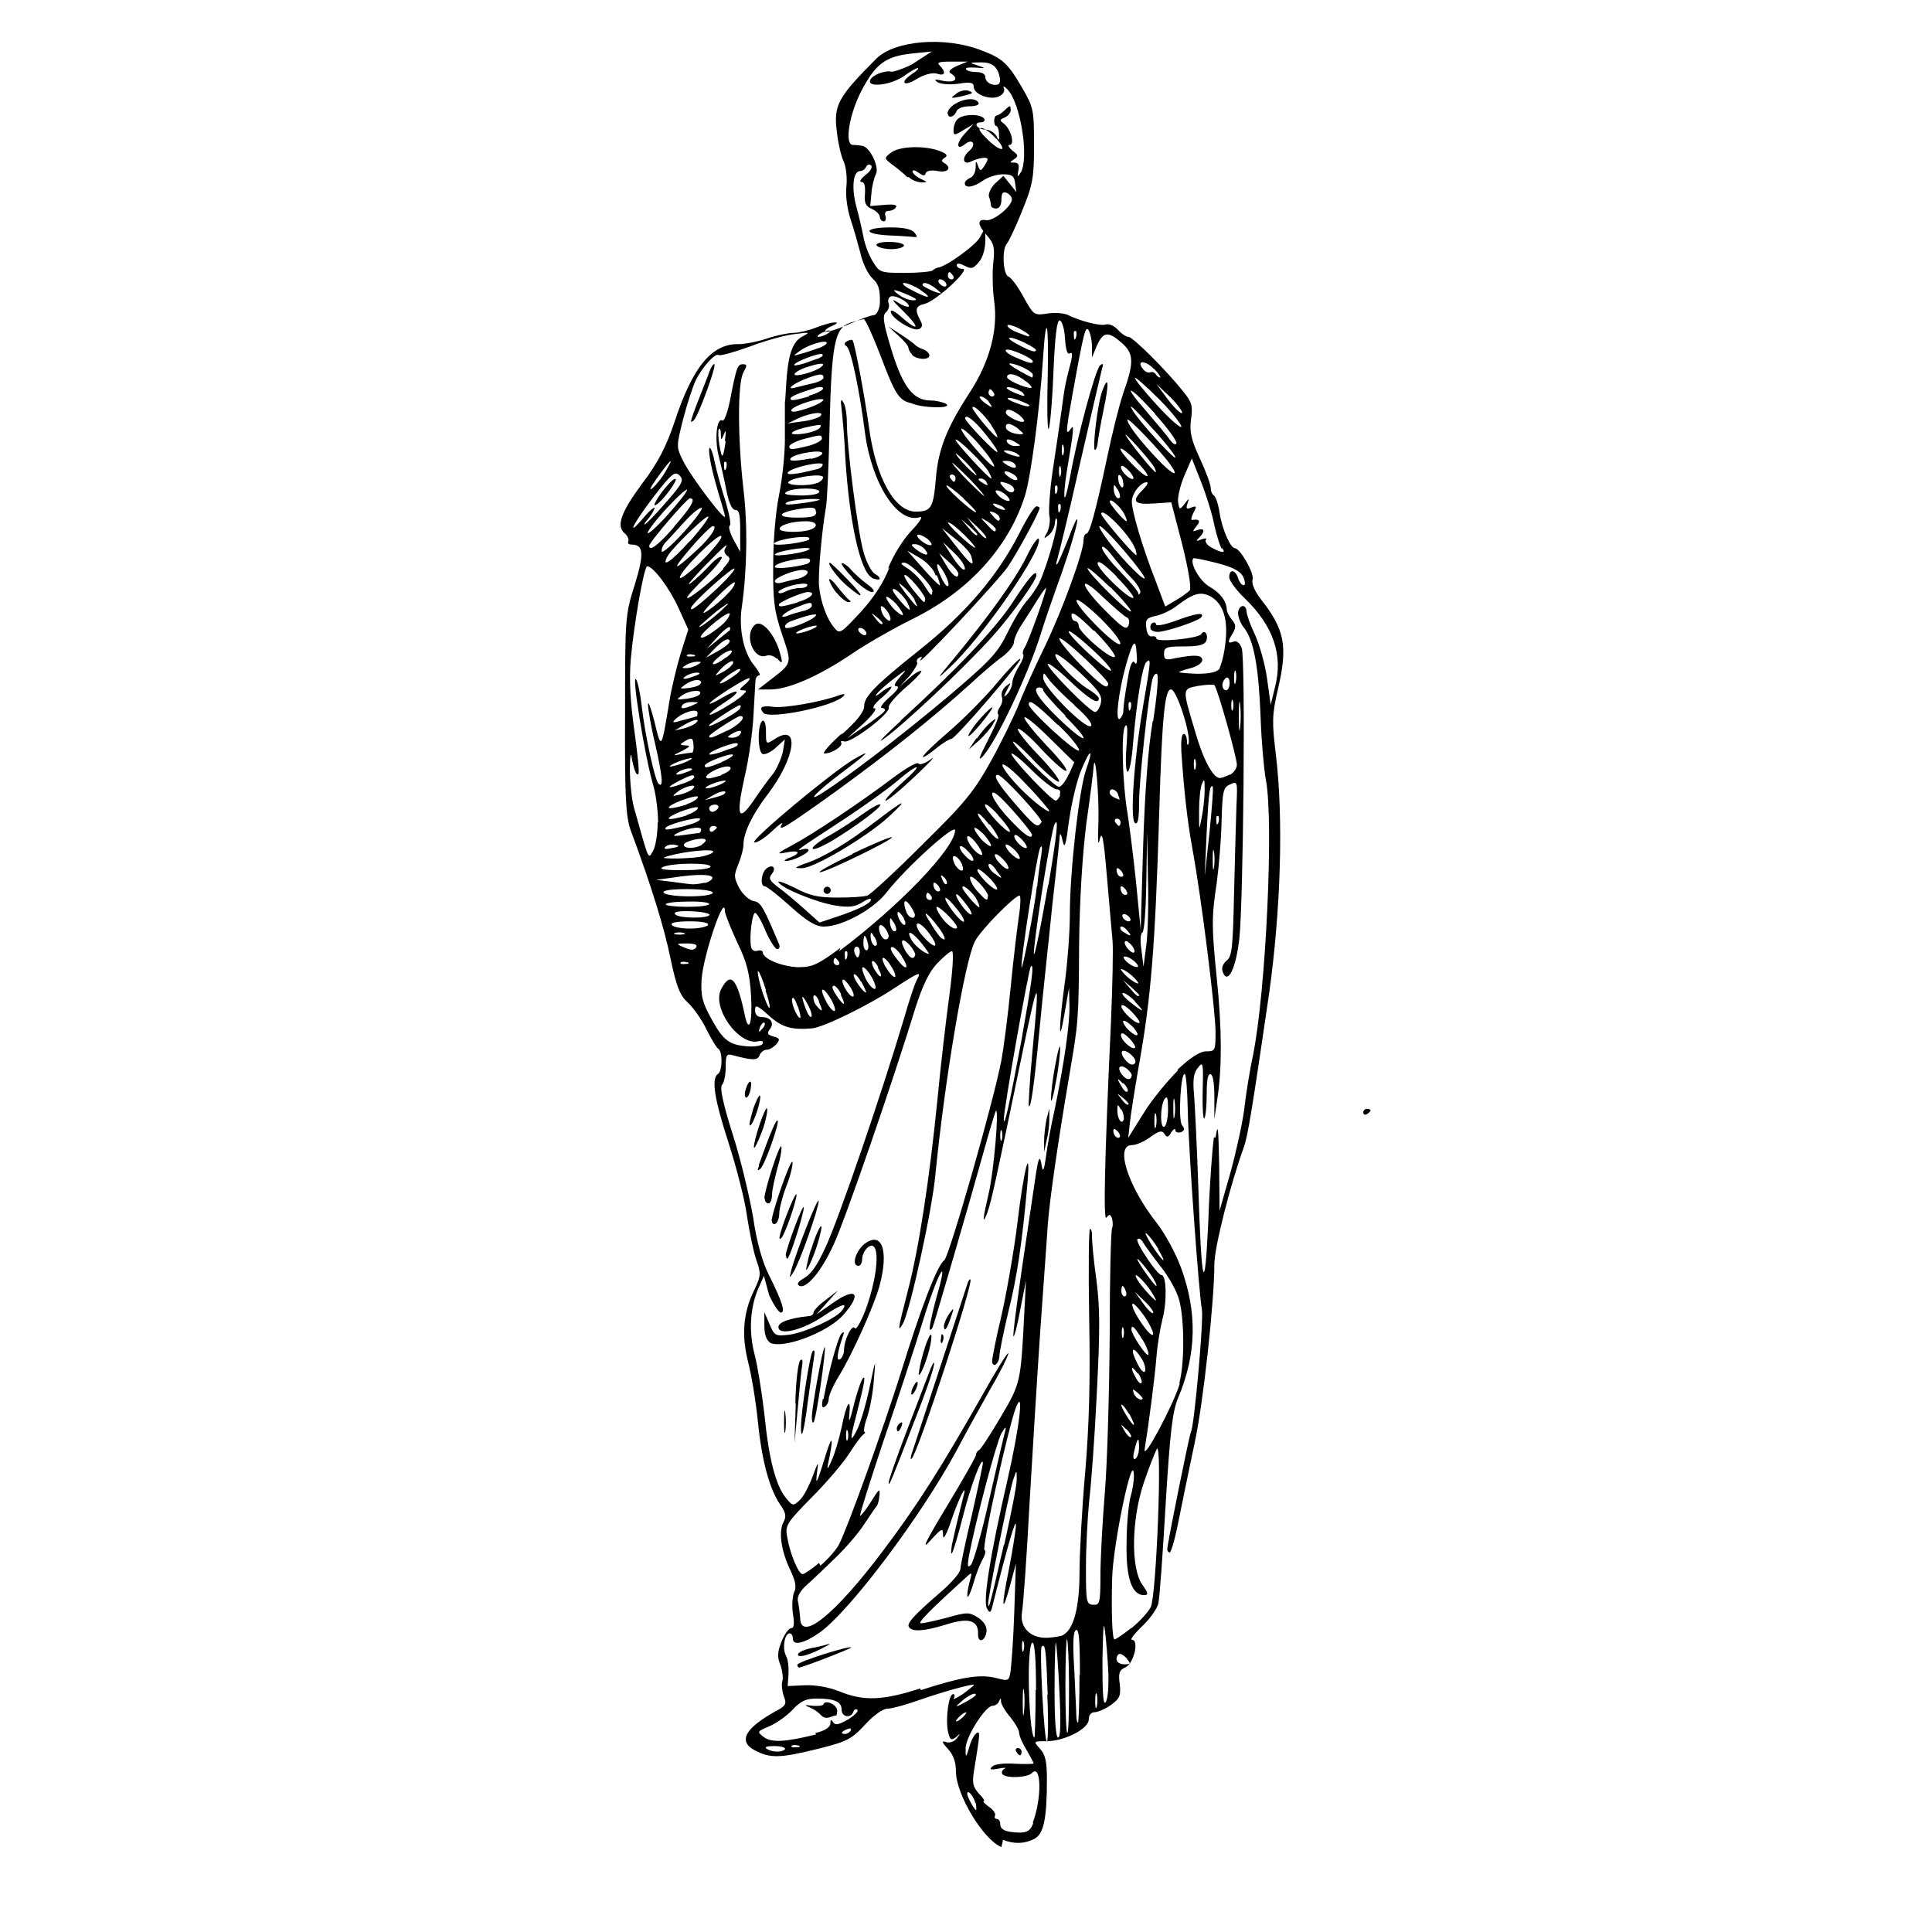 <?xml version="1.0" encoding="UTF-8" standalone="no"?>
<!-- Created with Inkscape (http://www.inkscape.org/) -->
<svg xmlns:dc="http://purl.org/dc/elements/1.1/" xmlns:cc="http://creativecommons.org/ns#" xmlns:rdf="http://www.w3.org/1999/02/22-rdf-syntax-ns#" xmlns:svg="http://www.w3.org/2000/svg" xmlns="http://www.w3.org/2000/svg" version="1.0" width="100%" height="100%" viewBox="0 0 48 48" id="svg2381">
<defs id="defs8" />
<path d="m 24.88,45.89 c -0.45,-0.18 -1.13,-1.31 -1.13,-1.88 0,-0.22 -0.06,-0.41 -0.20,-0.56 -0.15,-0.16 -0.16,-0.21 -0.05,-0.17 0.08,0.03 0.20,-0.00 0.27,-0.09 0.10,-0.13 0.10,-0.14 -0.02,-0.03 -0.12,0.09 -0.15,0.07 -0.20,-0.15 -0.06,-0.32 0.02,-0.92 0.13,-0.92 0.04,0 0.05,0.04 0.02,0.10 -0.03,0.05 0.06,0.00 0.22,-0.10 0.15,-0.11 0.28,-0.22 0.28,-0.23 0,-0.04 -0.74,0.16 -1.31,0.36 -0.34,0.12 -0.72,0.23 -0.83,0.23 -0.12,0 -0.34,0.15 -0.57,0.40 -0.33,0.36 -0.45,0.42 -1.17,0.60 -0.93,0.23 -1.18,0.24 -1.56,0.04 -0.43,-0.22 -0.26,-0.55 0.52,-0.98 0.25,-0.13 0.27,-0.18 0.19,-0.38 -0.04,-0.12 -0.06,-0.29 -0.03,-0.37 0.02,-0.07 0.00,-0.25 -0.05,-0.39 -0.08,-0.20 -0.08,-0.32 0.03,-0.59 0.07,-0.18 0.18,-0.33 0.24,-0.33 0.07,0 0.08,-0.11 0.04,-0.36 -0.03,-0.20 -0.01,-0.44 0.03,-0.53 0.06,-0.12 0.04,-0.26 -0.08,-0.52 -0.24,-0.49 -0.31,-0.97 -0.19,-1.21 0.08,-0.15 0.07,-0.24 -0.07,-0.44 -0.27,-0.39 -0.46,-1.08 -0.56,-2.07 -0.05,-0.50 -0.16,-1.16 -0.24,-1.47 -0.17,-0.67 -0.13,-1.22 0.14,-1.78 0.18,-0.37 0.18,-0.43 0.06,-0.77 -0.07,-0.20 -0.17,-0.69 -0.23,-1.08 -0.05,-0.39 -0.26,-1.21 -0.46,-1.83 -0.36,-1.11 -0.43,-1.60 -0.26,-1.71 0.11,-0.07 0.12,-0.56 0.00,-0.63 -0.04,-0.02 -0.17,-0.24 -0.29,-0.48 -0.11,-0.23 -0.32,-0.53 -0.46,-0.66 -0.20,-0.18 -0.28,-0.39 -0.43,-1.09 -0.15,-0.75 -0.48,-1.82 -0.99,-3.19 -0.12,-0.34 -0.15,-0.80 -0.14,-2.87 0.00,-2.40 0.00,-2.48 0.24,-3.23 0.24,-0.78 0.22,-1.00 -0.08,-1.00 -0.07,0 -0.10,-0.03 -0.08,-0.08 0.02,-0.04 -0.01,-0.13 -0.09,-0.20 -0.22,-0.18 -0.09,-0.53 0.46,-1.27 0.37,-0.49 0.57,-0.88 0.78,-1.50 0.45,-1.37 0.93,-1.95 1.60,-1.93 0.14,0.00 0.46,-0.06 0.70,-0.14 0.23,-0.08 0.53,-0.14 0.66,-0.14 0.12,0 0.37,-0.06 0.55,-0.13 0.18,-0.07 0.39,-0.13 0.47,-0.13 0.09,0.00 0.06,0.03 -0.07,0.09 -0.11,0.04 -0.19,0.11 -0.16,0.14 0.02,0.02 0.28,-0.05 0.57,-0.18 0.28,-0.13 0.57,-0.23 0.63,-0.23 0.06,0 0.13,-0.12 0.15,-0.27 C 21.87,7.18 21.83,7.06 21.68,6.92 21.57,6.82 21.43,6.54 21.38,6.30 21.32,6.07 21.21,5.68 21.13,5.44 21.05,5.20 21.00,4.84 21.03,4.62 c 0.02,-0.21 -0.01,-0.48 -0.07,-0.61 -0.06,-0.12 -0.14,-0.46 -0.17,-0.75 -0.08,-0.64 0.02,-0.84 0.98,-1.80 0.46,-0.46 1.71,-0.56 2.61,-0.21 0.53,0.20 0.66,0.32 1.02,0.94 0.28,0.48 0.29,0.55 0.29,1.42 -0.00,0.81 -0.03,0.98 -0.30,1.64 -0.16,0.40 -0.33,0.76 -0.38,0.81 -0.12,0.14 -0.09,0.75 0.04,0.81 0.07,0.02 0.24,0.25 0.38,0.51 0.25,0.45 0.26,0.46 0.59,0.41 0.18,-0.03 0.40,-0.01 0.50,0.03 0.32,0.16 0.83,0.29 0.96,0.24 0.07,-0.02 0.20,0.03 0.29,0.13 0.09,0.10 0.21,0.18 0.27,0.18 0.10,0 0.93,0.82 1.36,1.36 0.21,0.26 0.24,0.36 0.19,0.69 -0.04,0.31 -0.00,0.49 0.22,0.97 0.15,0.32 0.27,0.65 0.27,0.73 0,0.08 0.03,0.16 0.08,0.19 0.04,0.02 0.11,0.22 0.14,0.43 0.06,0.40 0.27,0.88 0.38,0.88 0.13,0.00 0.49,0.63 0.44,0.78 -0.03,0.09 0.04,0.27 0.20,0.48 0.60,0.76 0.68,1.17 0.43,2.24 -0.15,0.65 -0.15,0.82 -0.05,1.64 0.19,1.59 0.12,3.85 -0.17,5.93 -0.43,2.94 -0.53,3.54 -0.63,3.82 -0.31,0.84 -0.73,2.47 -0.73,2.90 0,0.93 -0.28,3.49 -0.49,4.44 -0.11,0.52 -0.28,1.35 -0.38,1.84 -0.09,0.48 -0.20,0.88 -0.24,0.88 -0.03,0 -0.06,-0.04 -0.06,-0.08 0,-0.13 0.55,-2.85 0.59,-2.92 0.08,-0.13 0.32,-2.80 0.27,-3.04 -0.07,-0.36 -0.33,-3.90 -0.35,-4.95 -0.01,-0.46 -0.04,-0.86 -0.07,-0.89 -0.10,-0.10 -0.18,1.14 -0.07,1.27 0.07,0.09 0.06,0.13 -0.03,0.17 -0.07,0.02 -0.14,0.00 -0.14,-0.05 -0.00,-0.06 -0.04,-0.03 -0.10,0.05 -0.07,0.13 -0.11,0.14 -0.17,0.04 -0.06,-0.09 -0.13,-0.08 -0.35,0.08 -0.15,0.11 -0.35,0.20 -0.46,0.20 -0.43,0 -0.09,1.04 0.63,1.95 0.19,0.24 0.46,0.74 0.59,1.09 0.41,1.12 0.39,2.15 -0.07,3.24 -0.14,0.33 -0.20,0.84 -0.31,2.64 -0.07,1.22 -0.15,2.33 -0.18,2.46 -0.02,0.12 -0.20,0.38 -0.40,0.57 -0.19,0.18 -0.31,0.34 -0.26,0.34 0.19,0 0.05,0.58 -0.15,0.68 -0.16,0.07 -0.19,0.14 -0.15,0.42 0.03,0.29 0.00,0.36 -0.22,0.52 -0.14,0.10 -0.33,0.18 -0.41,0.18 -0.08,0 -0.14,0.07 -0.14,0.18 0,0.23 -0.60,0.54 -1.05,0.54 -0.33,0 -0.33,0 -0.16,0.19 0.13,0.14 0.17,0.32 0.17,0.75 -0.00,1.00 -0.08,1.37 -0.32,1.49 -0.24,0.12 -0.49,0.13 -0.77,0.02 z m 0.78,-0.61 c 0.23,-0.61 0.21,-1.47 -0.02,-1.23 -0.12,0.12 -0.67,0.14 -0.74,0.02 -0.02,-0.04 0,-0.10 0.06,-0.13 0.06,-0.02 -0.00,-0.03 -0.15,-0.00 -0.20,0.04 -0.24,0.02 -0.16,-0.05 0.06,-0.06 0.29,-0.09 0.57,-0.07 0.25,0.01 0.46,0.01 0.46,-0.01 -4.89e-4,-0.02 -0.08,-0.17 -0.18,-0.34 -0.10,-0.16 -0.18,-0.35 -0.18,-0.42 0,-0.07 -0.10,-0.24 -0.22,-0.39 -0.12,-0.14 -0.23,-0.32 -0.23,-0.39 -0.00,-0.09 -0.01,-0.09 -0.05,-0.00 -0.02,0.06 -0.10,0.11 -0.16,0.11 -0.18,0 -0.68,0.79 -0.67,1.07 0.00,0.23 0.01,0.23 0.09,-0.04 0.04,-0.16 0.13,-0.32 0.18,-0.35 0.10,-0.06 0.09,-0.00 -0.06,0.93 -0.05,0.31 -0.03,0.40 0.12,0.57 0.10,0.10 0.16,0.19 0.12,0.19 -0.03,0 0.02,0.06 0.13,0.14 0.11,0.07 0.18,0.18 0.15,0.22 -0.02,0.04 -0.00,0.08 0.04,0.08 0.05,0 0.09,0.05 0.09,0.12 0,0.15 0.13,0.21 0.48,0.22 0.19,0.00 0.27,-0.05 0.34,-0.23 z m -0.41,-1.76 c -0.03,-0.05 -0.01,-0.09 0.04,-0.09 0.05,0 0.09,0.04 0.09,0.09 0,0.04 -0.01,0.09 -0.04,0.09 -0.02,0 -0.06,-0.04 -0.09,-0.09 z m -1.02,1.27 c -0.04,-0.17 -0.20,-0.35 -0.20,-0.22 0,0.07 0.18,0.40 0.22,0.40 0.01,0 0.01,-0.08 -0.01,-0.18 z m -4.73,-1.34 c 0.02,-0.03 -0.09,-0.07 -0.26,-0.07 -0.18,0 -0.26,0.02 -0.19,0.07 0.14,0.09 0.40,0.09 0.46,9.79e-4 z m 0.34,-0.08 c -0.06,-0.02 -0.14,-0.02 -0.17,0.00 -0.03,0.03 0.02,0.05 0.11,0.04 0.10,-0.00 0.12,-0.02 0.05,-0.05 z m 0.41,-0.31 c 0.25,-0.06 0.38,-0.15 0.38,-0.24 9.8e-4,-0.10 0.02,-0.11 0.07,-0.03 0.05,0.08 0.14,0.06 0.37,-0.07 0.16,-0.10 0.27,-0.21 0.23,-0.24 -0.03,-0.03 -0.08,-0.01 -0.10,0.05 -0.06,0.17 -0.29,0.13 -0.29,-0.05 0,-0.20 -0.17,-0.28 -0.62,-0.28 -0.26,0 -0.40,0.06 -0.60,0.28 -0.14,0.15 -0.41,0.34 -0.58,0.41 -0.30,0.13 -0.31,0.13 -0.13,0.27 0.19,0.14 0.54,0.12 1.30,-0.07 z m 0.15,-0.44 c -0.03,-0.05 -0.15,-0.14 -0.26,-0.19 -0.17,-0.07 -0.17,-0.08 0.05,-0.05 0.13,0.01 0.26,-0.00 0.27,-0.04 0.04,-0.12 0.34,0.01 0.34,0.16 0,0.07 -0.01,0.12 -0.03,0.12 -0.02,0 -0.09,0.02 -0.17,0.05 -0.07,0.02 -0.16,0.00 -0.19,-0.05 z m 5.63,-0.52 c -0.04,-1.12 -0.06,-1.28 -0.15,-1.19 -0.06,0.06 0.06,2.36 0.13,2.36 0.03,0 0.04,-0.52 0.01,-1.16 z m -0.29,-0.11 c 0,-0.72 -0.03,-1.18 -0.09,-1.18 -0.05,0 -0.09,0.34 -0.09,0.84 9.8e-4,0.79 0.07,1.52 0.14,1.52 0.01,0 0.03,-0.53 0.03,-1.18 z m 0.58,0.02 c -0.03,-0.64 -0.07,-1.18 -0.09,-1.20 -0.01,-0.02 -0.03,0.50 -0.03,1.16 0,0.75 0.03,1.20 0.09,1.20 0.06,0 0.07,-0.39 0.03,-1.16 z m -5.19,0.98 c 0.03,-0.05 -0.00,-0.06 -0.08,-0.03 -0.15,0.06 -0.18,0.12 -0.05,0.12 0.04,0 0.11,-0.04 0.14,-0.09 z m 5.43,-1.11 c -0.00,-0.61 -0.03,-1.13 -0.05,-1.16 -0.02,-0.02 -0.04,0.50 -0.04,1.17 0,0.66 0.02,1.19 0.05,1.16 0.03,-0.03 0.04,-0.56 0.04,-1.17 z m -2.55,0.67 c 0,-0.02 -0.06,0.00 -0.13,0.06 -0.07,0.06 -0.13,0.13 -0.13,0.15 0,0.02 0.06,-0.00 0.13,-0.06 0.07,-0.06 0.13,-0.13 0.13,-0.15 z m 1.43,-0.54 c -0.02,-0.13 -0.03,-0.00 -0.03,0.29 4.9e-4,0.30 0.01,0.41 0.03,0.24 0.02,-0.16 0.02,-0.40 -9.8e-4,-0.54 z m 1.39,-0.39 c 0,-0.85 -0.02,-1.17 -0.10,-1.12 -0.07,0.04 -0.08,0.34 -0.04,0.98 0.02,0.50 0.05,1.01 0.05,1.12 0.00,0.11 0.02,0.20 0.04,0.20 0.02,0 0.04,-0.53 0.04,-1.19 z m 0.42,0.48 c -0.02,-0.08 -0.04,-0.01 -0.04,0.15 0,0.17 0.01,0.24 0.04,0.15 0.02,-0.08 0.02,-0.23 0,-0.31 z m -3.07,0.07 c 0.07,-0.05 0.09,-0.09 0.03,-0.09 -0.05,-9.78e-4 -0.20,0.08 -0.31,0.18 -0.16,0.14 -0.17,0.16 -0.03,0.09 0.10,-0.05 0.24,-0.13 0.31,-0.18 z m 3.36,-0.44 c -0.00,-0.28 -0.04,-0.76 -0.07,-1.06 -0.05,-0.46 -0.06,-0.38 -0.08,0.57 -0.00,0.72 0.01,1.10 0.07,1.06 0.05,-0.03 0.08,-0.28 0.08,-0.57 z m -4.66,0.26 c 1.02,-0.33 1.47,-0.40 1.87,-0.30 0.31,0.08 0.32,0.08 0.36,-0.19 0.02,-0.15 0.07,-0.82 0.09,-1.47 l 0.04,-1.18 -0.14,0.52 c -0.21,0.79 -0.23,0.57 -0.03,-0.40 0.09,-0.47 0.17,-0.96 0.17,-1.08 -0.00,-0.19 -0.19,0.45 -0.57,1.96 -0.05,0.23 -0.08,0.24 -0.15,0.11 -0.10,-0.18 0.07,-1.28 0.51,-3.19 0.30,-1.31 0.42,-2.33 0.21,-1.80 -0.18,0.46 -0.86,3.51 -0.78,3.54 0.04,0.01 0.02,0.11 -0.04,0.22 -0.06,0.10 -0.17,0.37 -0.23,0.59 -0.06,0.21 -0.13,0.37 -0.15,0.35 -0.02,-0.02 0.00,-0.17 0.04,-0.33 0.08,-0.30 0.08,-0.30 -0.10,-0.13 -0.85,0.77 -1.20,1.12 -1.10,1.12 0.06,9.79e-4 0.35,-0.06 0.65,-0.14 0.50,-0.14 0.55,-0.14 0.77,0.00 0.15,0.10 0.22,0.22 0.21,0.34 -0.03,0.25 -0.22,0.31 -0.21,0.06 0.01,-0.33 -0.23,-0.41 -0.79,-0.23 -0.55,0.17 -0.85,0.19 -0.93,0.06 -0.05,-0.09 0.10,-0.27 0.82,-0.89 0.24,-0.21 0.45,-0.45 0.46,-0.54 0.00,-0.08 0.13,-0.70 0.29,-1.37 0.15,-0.66 0.27,-1.24 0.27,-1.27 -0.01,-0.21 -0.30,0.55 -0.49,1.30 -0.12,0.48 -0.25,0.91 -0.28,0.94 -0.03,0.03 -0.02,-0.06 0.00,-0.21 0.10,-0.46 0.23,-0.99 0.28,-1.18 0.12,-0.43 -0.10,0.00 -0.29,0.56 -0.12,0.36 -0.21,0.52 -0.21,0.39 -0.00,-0.20 -0.02,-0.20 -0.32,0.13 -0.23,0.26 -0.12,0.03 0.41,-0.85 0.40,-0.66 0.73,-1.24 0.73,-1.29 0,-0.04 0.03,-0.09 0.07,-0.11 0.04,-0.01 0.28,-0.38 0.54,-0.82 0.50,-0.85 0.50,-0.85 0.59,-2.62 l 0.04,-0.77 -0.14,0.71 c -0.07,0.39 -0.15,0.69 -0.17,0.67 -0.02,-0.02 0.04,-0.59 0.53,-3.85 0.08,-0.57 0.12,-0.67 0.16,-0.45 0.04,0.24 0.06,0.23 0.12,-0.18 0.03,-0.25 0.12,-0.74 0.20,-1.09 0.25,-1.21 0.39,-2.19 0.38,-2.64 l -0.01,-0.45 -0.11,0.63 c -0.15,0.89 -0.15,0.37 0.00,-0.72 0.07,-0.50 0.13,-1.28 0.13,-1.73 0.00,-1.08 0.23,-3.09 0.40,-3.59 0.20,-0.56 0.11,-0.55 -0.12,0.01 -0.11,0.26 -0.24,0.83 -0.30,1.25 -0.08,0.62 -0.11,0.72 -0.16,0.50 -0.03,-0.15 -0.06,-0.21 -0.07,-0.13 -0.00,0.07 -0.09,0.87 -0.19,1.77 -0.09,0.90 -0.24,2.25 -0.31,3.01 -0.14,1.47 -0.22,2.00 -0.27,1.94 -0.01,-0.01 0.02,-0.62 0.09,-1.35 0.19,-1.97 0.16,-1.95 -0.27,0.13 -0.62,3.00 -0.76,3.63 -0.85,3.87 -0.13,0.33 -0.12,0.18 0.04,-0.51 0.12,-0.52 0.26,-2.11 0.17,-2.02 -0.01,0.01 -0.16,0.50 -0.32,1.08 -0.29,1.05 -1.16,4.04 -1.24,4.27 -0.02,0.07 -0.06,0.10 -0.08,0.08 -0.02,-0.02 0.05,-0.38 0.17,-0.81 0.33,-1.14 0.03,-0.61 -0.35,0.63 -0.18,0.58 -0.61,1.90 -0.96,2.92 -0.34,1.02 -0.61,1.87 -0.59,1.89 0.01,0.01 0.14,-0.14 0.27,-0.35 0.19,-0.31 0.23,-0.35 0.21,-0.16 -0.01,0.12 -0.04,0.24 -0.07,0.27 -0.02,0.02 -0.16,0.22 -0.31,0.45 -0.14,0.22 -0.47,0.60 -0.72,0.84 -0.25,0.24 -0.57,0.55 -0.72,0.68 -0.17,0.16 -0.24,0.30 -0.20,0.42 0.02,0.10 0.04,0.27 0.05,0.38 0.00,0.62 0.86,-0.06 2.08,-1.69 0.85,-1.13 1.43,-2.05 2.43,-3.81 0.34,-0.61 0.64,-1.09 0.66,-1.07 0.02,0.02 -0.17,0.42 -0.44,0.88 -0.26,0.46 -0.64,1.15 -0.84,1.53 -0.87,1.62 -2.67,4.02 -3.42,4.54 -0.37,0.26 -0.65,0.32 -0.65,0.15 0,-0.07 -0.03,-0.14 -0.08,-0.14 -0.13,0 -0.19,0.38 -0.09,0.56 0.05,0.09 0.07,0.30 0.06,0.46 l -0.02,0.29 0.42,-0.02 c 0.26,-0.01 0.58,0.04 0.86,0.15 0.61,0.25 1.08,0.23 2.01,-0.07 z m -3.07,-0.63 c 0,-0.07 1.29,-0.48 1.34,-0.43 0.02,0.02 -1.21,0.50 -1.30,0.50 -0.02,0 -0.04,-0.03 -0.04,-0.07 z m 0.03,-0.28 c 0.02,-0.04 0.16,-0.10 0.30,-0.13 0.13,-0.02 0.33,-0.07 0.43,-0.10 0.10,-0.02 0.01,0.02 -0.18,0.12 -0.38,0.19 -0.63,0.23 -0.55,0.10 z m 2.24,-4.25 c -0.00,-0.05 0.18,-0.58 0.41,-1.18 0.23,-0.59 0.49,-1.29 0.59,-1.54 0.09,-0.25 0.15,-0.33 0.12,-0.18 -0.02,0.14 -0.23,0.74 -0.46,1.32 -0.59,1.53 -0.66,1.70 -0.66,1.59 z m 0.56,-0.68 c 0.08,-0.24 1.36,-4.14 1.40,-4.27 0.02,-0.06 0.05,-0.11 0.07,-0.09 0.08,0.08 -1.30,4.30 -1.46,4.45 -0.03,0.02 -0.03,-0.00 -0.01,-0.08 z M 22.28,35.49 c 0,-0.04 0.04,-0.11 0.09,-0.14 0.05,-0.03 0.06,0.00 0.03,0.08 -0.06,0.15 -0.12,0.18 -0.12,0.05 z m 0.36,-0.87 c 0,-0.05 0.03,-0.15 0.08,-0.22 0.04,-0.07 0.08,-0.09 0.08,-0.04 0,0.04 -0.03,0.15 -0.08,0.22 -0.04,0.07 -0.08,0.09 -0.08,0.04 z M 22.83,34.13 c -0.00,-0.18 0.19,-0.86 0.28,-0.96 0.04,-0.04 0.04,0.05 0.01,0.22 -0.07,0.37 -0.29,0.91 -0.30,0.73 z m 1.82,-0.32 c 0,-0.07 0.10,-0.58 0.23,-1.12 0.12,-0.53 0.31,-1.58 0.40,-2.33 0.16,-1.34 0.34,-2.01 0.24,-0.88 -0.13,1.42 -0.25,2.24 -0.47,3.12 -0.12,0.51 -0.22,1.00 -0.22,1.09 0,0.08 -0.04,0.17 -0.09,0.21 -0.04,0.03 -0.09,-0.00 -0.09,-0.08 z m -1.27,-0.54 c -0.00,-0.09 0.01,-0.15 0.04,-0.11 0.03,0.03 0.03,0.10 0.00,0.17 -0.02,0.07 -0.05,0.05 -0.05,-0.05 z m 0.08,-0.35 c 0,-0.06 0.06,-0.19 0.13,-0.29 0.12,-0.16 0.12,-0.15 0.03,0.11 -0.10,0.30 -0.17,0.38 -0.17,0.17 z m 2.48,-4.57 c 0,-0.15 0.03,-0.39 0.06,-0.54 l 0.07,-0.27 v 0.27 c 0,0.15 -0.03,0.39 -0.07,0.54 l -0.06,0.27 v -0.27 z m 0.17,-1.04 c -0.00,-0.12 0.04,-0.51 0.11,-0.86 0.06,-0.35 0.12,-0.53 0.12,-0.41 0.00,0.12 -0.04,0.51 -0.11,0.86 -0.06,0.35 -0.12,0.53 -0.12,0.41 z m 1.90,13.91 c -0.06,-0.07 -0.14,-0.13 -0.19,-0.13 -0.04,0 -0.08,0.06 -0.08,0.13 0,0.07 0.08,0.13 0.19,0.13 0.16,0 0.17,-0.02 0.07,-0.13 z m -2.58,-0.43 c -0.02,-0.06 -0.04,-0.01 -0.04,0.11 0,0.12 0.02,0.17 0.04,0.11 0.02,-0.06 0.02,-0.16 0,-0.22 z m 1.00,-0.18 c 0.25,-0.15 0.39,-0.70 0.39,-1.53 0,-0.47 0.06,-1.59 0.14,-2.49 0.10,-1.17 0.13,-2.26 0.10,-3.85 -0.02,-1.21 -0.01,-2.21 0.02,-2.21 0.03,0 0.06,0.09 0.05,0.20 -0.00,0.11 0.04,0.59 0.11,1.07 0.09,0.70 0.09,1.25 0.01,2.81 -0.05,1.06 -0.14,2.27 -0.19,2.68 -0.04,0.41 -0.08,1.15 -0.08,1.66 -4.9e-4,0.85 0.01,0.91 0.18,0.92 0.16,0.01 0.18,-0.04 0.18,-0.73 0.00,-0.41 0.05,-1.34 0.11,-2.07 0.06,-0.72 0.11,-2.48 0.12,-3.90 0.00,-1.41 0.03,-2.61 0.06,-2.66 0.02,-0.04 0.02,-0.14 -0.00,-0.23 -0.04,-0.12 -0.07,-0.12 -0.14,-0.03 -0.08,0.12 -0.05,-1.40 0.11,-4.82 0.04,-0.94 0.06,-1.87 0.04,-2.07 -0.02,-0.20 -0.08,-0.91 -0.14,-1.59 -0.08,-0.95 -0.12,-1.16 -0.18,-0.91 -0.04,0.19 -0.05,0.02 -0.03,-0.45 0.02,-0.64 -0.08,-1.81 -0.12,-1.36 -0.00,0.07 -0.08,0.71 -0.18,1.41 -0.10,0.79 -0.17,1.94 -0.18,3.05 -0.01,1.84 -0.02,1.90 -0.24,3.19 -0.29,1.70 -0.49,3.09 -0.54,3.74 -0.02,0.37 -0.11,1.52 -0.18,2.55 -0.07,1.02 -0.19,2.97 -0.27,4.33 -0.07,1.35 -0.16,2.59 -0.19,2.74 -0.06,0.37 0.21,0.65 0.64,0.63 0.16,-0.01 0.34,-0.04 0.39,-0.07 z m 1.68,-0.16 c 0.19,-0.15 0.41,-0.39 0.48,-0.52 0.14,-0.28 0.29,-4.16 0.15,-3.93 -0.04,0.07 -0.19,0.45 -0.32,0.83 -0.31,0.92 -0.33,2.13 -0.04,2.54 0.15,0.21 0.16,0.26 0.04,0.26 -0.30,0 -0.45,-0.43 -0.43,-1.30 0.00,-0.45 0.05,-0.97 0.10,-1.15 0.05,-0.17 0.09,-0.42 0.08,-0.54 -0.02,-0.64 -0.52,1.72 -0.54,2.59 -0.02,0.82 0.00,1.50 0.06,1.50 0.03,0 0.21,-0.12 0.41,-0.28 z m -3.16,-2.07 c 0.17,-0.77 0.32,-1.51 0.31,-1.64 -0.00,-0.23 -0.00,-0.23 -0.09,0.03 -0.11,0.36 -0.63,2.93 -0.62,3.08 0.01,0.17 0.05,0.01 0.39,-1.47 z m -4.57,0.52 c 0.18,-0.15 0.39,-0.39 0.46,-0.52 0.22,-0.42 1.12,-2.93 1.55,-4.30 0.50,-1.62 0.90,-2.65 1.07,-2.77 0.12,-0.09 1.21,-3.88 1.42,-4.97 0.05,-0.27 0.16,-1.09 0.23,-1.82 0.07,-0.72 0.17,-1.53 0.21,-1.80 0.04,-0.26 0.04,-0.47 0.01,-0.47 -0.12,0 -0.97,0.86 -1.11,1.14 -0.25,0.49 -0.75,3.44 -0.98,5.79 -0.08,0.89 -0.64,3.42 -0.81,3.71 -0.14,0.24 -0.12,0.13 0.12,-0.80 0.28,-1.07 0.54,-2.77 0.74,-4.77 0.08,-0.85 0.22,-2.03 0.30,-2.62 0.08,-0.59 0.11,-1.07 0.06,-1.07 -0.04,0 -0.21,0.14 -0.37,0.31 -0.20,0.21 -0.36,0.55 -0.54,1.11 -0.55,1.80 -1.73,5.22 -2.02,5.85 -0.31,0.69 -0.70,1.15 -0.87,1.04 -0.05,-0.03 -0.03,-0.09 0.07,-0.15 0.22,-0.12 0.35,-0.29 0.58,-0.78 0.33,-0.70 1.39,-3.79 1.97,-5.74 0.12,-0.42 0.26,-0.84 0.31,-0.93 0.12,-0.22 0.07,-0.20 -0.56,0.21 -0.63,0.42 -1.77,0.98 -2.05,1.00 -0.50,0.04 -0.74,-0.02 -1.07,-0.32 -0.29,-0.26 -0.34,-0.28 -0.34,-0.13 0,0.11 0.06,0.17 0.17,0.17 0.22,0 0.32,0.15 0.19,0.31 -0.07,0.09 -0.05,0.13 0.09,0.17 0.16,0.04 0.18,0.07 0.08,0.19 -0.06,0.07 -0.17,0.14 -0.24,0.14 -0.07,0 -0.15,0.06 -0.18,0.14 -0.05,0.13 -0.17,0.13 -0.69,-0.01 -0.13,-0.03 -0.15,0.01 -0.15,0.30 0,0.19 -0.04,0.39 -0.09,0.44 -0.06,0.06 0.01,0.43 0.26,1.22 0.20,0.62 0.42,1.55 0.51,2.07 0.09,0.62 0.23,1.12 0.40,1.45 0.32,0.64 0.41,0.92 0.29,0.92 -0.05,0 -0.18,-0.19 -0.29,-0.43 L 18.98,31.70 18.84,32.01 c -0.21,0.49 -0.24,1.09 -0.09,1.65 0.07,0.27 0.18,0.94 0.24,1.47 0.11,1.10 0.28,1.78 0.54,2.09 0.16,0.20 0.18,0.20 0.34,0.05 0.09,-0.08 0.23,-0.35 0.32,-0.59 0.14,-0.38 0.15,-0.39 0.11,-0.11 -0.05,0.39 0.00,0.28 0.23,-0.47 0.16,-0.51 0.18,-0.35 0.04,0.28 -0.03,0.15 -0.00,0.12 0.09,-0.09 0.08,-0.17 0.19,-0.55 0.25,-0.83 0.12,-0.61 0.24,-0.79 0.19,-0.29 -0.02,0.21 0.02,0.12 0.11,-0.25 0.08,-0.33 0.19,-0.64 0.23,-0.68 0.08,-0.08 0.02,0.19 -0.17,0.94 -0.16,0.60 -0.15,0.69 0.02,0.35 0.08,-0.15 0.22,-0.62 0.31,-1.04 0.16,-0.76 0.16,-0.76 0.11,-0.20 -0.02,0.31 -0.10,0.73 -0.17,0.93 -0.07,0.19 -0.09,0.36 -0.06,0.36 0.03,4.89e-4 0.01,0.03 -0.03,0.06 -0.05,0.03 -0.21,0.25 -0.35,0.47 -0.14,0.22 -0.55,0.71 -0.93,1.09 -0.63,0.64 -0.67,0.70 -0.61,1.00 0.07,0.41 0.28,0.91 0.38,0.91 0.04,0 0.22,-0.12 0.41,-0.28 z m -0.62,-4.03 c 0.01,-0.54 0.07,-1.02 0.12,-1.07 0.05,-0.05 0.07,-0.01 0.05,0.12 -0.02,0.11 -0.07,0.60 -0.11,1.07 l -0.08,0.86 0.03,-0.98 z m -0.28,0.44 c 4.9e-4,-0.25 0.01,-0.34 0.03,-0.20 0.02,0.13 0.02,0.34 -9.8e-4,0.45 -0.02,0.11 -0.03,-0.00 -0.03,-0.25 z m 0.42,0.16 c 0,-0.40 0.22,-1.82 0.29,-1.90 0.05,-0.05 0.06,0.00 0.03,0.18 -0.02,0.15 -0.09,0.63 -0.15,1.07 -0.09,0.72 -0.17,1.02 -0.17,0.64 z m 0.27,-0.26 c -4.9e-4,-0.25 0.28,-1.78 0.32,-1.74 0.04,0.04 -0.21,1.81 -0.28,1.87 -0.02,0.02 -0.04,-0.03 -0.04,-0.12 z m 0.29,-0.45 c 0.13,-0.70 0.36,-1.55 0.45,-1.63 0.06,-0.06 0.07,-0.03 0.03,0.07 -0.14,0.41 -0.17,0.63 -0.07,0.57 0.05,-0.03 0.10,-0.14 0.10,-0.23 0,-0.25 0.20,-0.66 0.27,-0.54 0.03,0.05 0.15,-0.16 0.27,-0.47 0.34,-0.94 0.36,-1.80 0.04,-1.53 -0.07,0.06 -0.13,0.19 -0.13,0.28 0,0.09 -0.04,0.17 -0.09,0.17 -0.18,0 -0.08,-0.35 0.14,-0.54 0.44,-0.34 0.62,0.15 0.38,1.04 -0.13,0.48 -0.68,1.71 -1.01,2.24 -0.14,0.23 -0.25,0.48 -0.25,0.56 0,0.07 -0.04,0.17 -0.10,0.20 -0.07,0.04 -0.08,-0.01 -0.05,-0.19 z m -1.32,-1.40 c -0.10,-0.06 -0.15,-0.20 -0.15,-0.43 l 0.00,-0.33 0.13,0.30 c 0.12,0.29 0.15,0.30 0.49,0.26 0.38,-0.05 1.13,-0.39 1.29,-0.58 0.20,-0.24 0.01,-0.19 -0.43,0.11 -0.51,0.35 -1.13,0.51 -1.13,0.28 0,-0.12 0.27,-0.22 0.74,-0.27 0.08,-0.00 0.14,-0.05 0.13,-0.09 -0.00,-0.04 0.12,-0.18 0.30,-0.31 l 0.31,-0.24 -0.27,0.30 -0.27,0.30 0.40,-0.28 c 0.59,-0.42 0.75,-0.25 0.27,0.29 -0.39,0.44 -1.53,0.87 -1.84,0.68 z m 0.51,-1.77 c 0.10,-0.41 0.68,-1.90 0.69,-1.75 0.00,0.18 -0.47,1.52 -0.63,1.77 -0.10,0.16 -0.10,0.15 -0.06,-0.01 z m 0.50,-0.54 c 0.16,-0.53 0.34,-0.81 0.22,-0.36 -0.07,0.32 -0.29,0.86 -0.34,0.86 -0.01,0 0.03,-0.22 0.11,-0.49 z m -0.63,0.14 c 0,-0.14 0.44,-1.33 0.45,-1.19 0.00,0.16 -0.35,1.27 -0.41,1.27 -0.02,0 -0.03,-0.03 -0.03,-0.07 z m -0.13,-0.56 c 0.11,-0.38 0.39,-1.05 0.40,-0.95 0.00,0.15 -0.28,0.98 -0.38,1.08 -0.05,0.05 -0.06,0.01 -0.02,-0.13 z m -0.22,-0.29 c 0,-0.20 0.48,-1.58 0.52,-1.47 0.01,0.05 -0.04,0.32 -0.15,0.59 -0.10,0.26 -0.18,0.58 -0.18,0.69 0,0.11 -0.04,0.22 -0.09,0.25 -0.05,0.03 -0.09,0.00 -0.09,-0.06 z m -0.18,-0.56 c 0,-0.20 0.37,-1.35 0.42,-1.30 0.02,0.02 -0.01,0.26 -0.09,0.52 -0.07,0.26 -0.14,0.57 -0.14,0.69 0,0.11 -0.04,0.21 -0.09,0.21 -0.04,0 -0.09,-0.05 -0.09,-0.12 z m -0.14,-0.83 c 0.29,-0.81 0.43,-1.14 0.47,-1.11 0.05,0.05 -0.31,1.09 -0.43,1.20 -0.07,0.06 -0.08,0.04 -0.03,-0.08 z m -0.12,-0.44 c -0.01,-0.18 0.30,-1.09 0.33,-0.96 0.01,0.07 -0.04,0.34 -0.14,0.59 -0.09,0.24 -0.18,0.41 -0.18,0.37 z m -0.03,-0.92 c 0.07,-0.22 0.16,-0.39 0.18,-0.37 0.05,0.05 -0.14,0.68 -0.24,0.74 -0.04,0.02 -0.01,-0.13 0.06,-0.36 z M 18.52,27.09 c 0.07,-0.26 0.18,-0.30 0.13,-0.04 -0.02,0.12 -0.07,0.22 -0.11,0.22 -0.03,0 -0.05,-0.08 -0.02,-0.18 z m 6.06,10.15 c 0.19,-0.84 0.37,-1.61 0.40,-1.71 0.02,-0.10 -0.01,-0.07 -0.10,0.08 -0.12,0.22 -0.62,2.08 -0.81,3.06 -0.04,0.25 -0.03,0.29 0.05,0.21 0.06,-0.05 0.27,-0.79 0.46,-1.64 z m 3.72,-1.28 c 0,-0.28 -0.04,-0.25 -0.12,0.09 -0.04,0.16 -0.02,0.23 0.03,0.19 0.05,-0.03 0.09,-0.16 0.09,-0.29 z m 1.00,-1.60 c 0.13,-0.46 0.13,-1.56 -4.9e-4,-2.05 -0.05,-0.21 -0.26,-0.59 -0.46,-0.84 -0.19,-0.24 -0.39,-0.52 -0.44,-0.60 -0.04,-0.08 -0.11,-0.12 -0.14,-0.08 -0.06,0.06 0.49,0.89 0.60,0.89 0.12,0 0.14,0.66 0.02,1.10 -0.06,0.24 -0.13,0.67 -0.15,0.96 -0.04,0.49 -0.19,1.65 -0.29,2.26 -0.05,0.34 0.72,-1.11 0.87,-1.62 z m -8.24,1.19 c -0.02,-0.06 -0.04,-0.01 -0.04,0.11 0,0.12 0.02,0.17 0.04,0.11 0.02,-0.06 0.02,-0.16 0,-0.22 z m 6.92,-0.04 c -0.15,-0.15 -0.15,-0.14 -0.04,0.04 0.06,0.11 0.14,0.18 0.16,0.15 0.02,-0.02 -0.03,-0.11 -0.12,-0.20 z m 0.07,-0.38 c -0.08,-0.14 -0.17,-0.25 -0.19,-0.23 -0.03,0.03 0.25,0.50 0.31,0.50 0.02,0 -0.03,-0.12 -0.11,-0.27 z m 0.33,-0.40 c 0,-0.01 -0.06,-0.08 -0.13,-0.14 -0.11,-0.09 -0.12,-0.09 -0.08,0.03 0.04,0.12 0.22,0.21 0.22,0.11 z m -0.12,-0.61 c -0.16,-0.23 -0.19,-0.15 -0.04,0.11 0.05,0.10 0.11,0.16 0.14,0.13 0.02,-0.02 -0.01,-0.14 -0.09,-0.25 z m 0.08,-0.40 c -0.21,-0.32 -0.27,-0.20 -0.08,0.16 0.08,0.17 0.17,0.25 0.19,0.18 0.02,-0.06 -0.02,-0.22 -0.11,-0.34 z m 0.04,-0.44 c -0.19,-0.31 -0.27,-0.39 -0.27,-0.25 4.89e-4,0.12 0.37,0.68 0.42,0.63 0.02,-0.02 -0.03,-0.19 -0.14,-0.37 z M 27.91,33.00 c -0.02,-0.06 -0.04,-0.01 -0.04,0.11 0,0.12 0.02,0.17 0.04,0.11 0.02,-0.06 0.02,-0.16 0,-0.22 z m 0.49,-0.34 c -0.15,-0.21 -0.27,-0.32 -0.27,-0.25 0,0.18 0.48,0.87 0.52,0.74 0.01,-0.05 -0.09,-0.27 -0.24,-0.48 z m 0.04,-0.33 -0.25,-0.24 0.21,0.29 c 0.11,0.16 0.23,0.27 0.25,0.24 0.02,-0.02 -0.06,-0.15 -0.21,-0.29 z m 0.13,-0.29 c -0.20,-0.28 -0.45,-0.49 -0.32,-0.26 0.08,0.15 0.42,0.53 0.47,0.53 0.01,0 -0.05,-0.12 -0.15,-0.27 z m -0.60,0.04 c -0.02,-0.07 -0.06,-0.13 -0.08,-0.13 -0.02,0 -0.03,0.06 -0.03,0.13 0,0.07 0.04,0.13 0.08,0.13 0.04,0 0.06,-0.06 0.03,-0.13 z m 0.70,-0.29 c -0.12,-0.21 -0.49,-0.65 -0.40,-0.47 0.09,0.18 0.42,0.63 0.46,0.63 0.01,0 -0.00,-0.07 -0.06,-0.15 z m 1.53,-3.53 c 0.06,-0.38 0.07,-0.27 0.09,0.68 l 0.01,1.14 0.26,-0.91 c 0.14,-0.50 0.30,-1.22 0.35,-1.59 0.04,-0.37 0.14,-0.99 0.22,-1.36 0.32,-1.57 0.52,-5.81 0.32,-6.85 -0.05,-0.27 -0.11,-0.96 -0.13,-1.54 -0.05,-1.28 -0.17,-1.92 -0.41,-2.23 -0.10,-0.12 -0.16,-0.30 -0.15,-0.39 0.03,-0.19 0.20,-0.21 0.21,-0.02 0.00,0.07 0.09,0.33 0.21,0.58 0.11,0.24 0.25,0.73 0.30,1.09 l 0.09,0.65 0.11,-0.45 c 0.20,-0.78 -0.04,-1.50 -0.74,-2.18 -0.22,-0.21 -0.40,-0.45 -0.40,-0.54 0,-0.21 0.15,-0.19 0.22,0.02 0.03,0.10 0.09,0.18 0.14,0.18 0.04,0 0.04,-0.09 -0.01,-0.20 -0.07,-0.15 -0.24,-0.24 -0.65,-0.35 -0.31,-0.08 -0.57,-0.13 -0.59,-0.12 -0.10,0.10 0.14,0.55 0.39,0.70 0.28,0.16 0.43,0.36 0.44,0.58 0.00,0.05 0.06,0.17 0.13,0.25 0.10,0.12 0.10,0.19 0.02,0.33 -0.14,0.22 -0.13,0.27 0.02,0.21 0.07,-0.03 0.15,0.03 0.20,0.16 0.10,0.30 0.04,6.36 -0.06,7.23 -0.09,0.76 -0.29,1.14 -0.41,0.82 -0.04,-0.10 -0.00,-0.20 0.09,-0.28 0.14,-0.10 0.16,-0.31 0.19,-1.69 0.02,-0.86 0.05,-1.85 0.06,-2.18 0.03,-0.59 0.02,-0.60 -0.16,-0.51 -0.17,0.07 -0.19,0.17 -0.21,0.92 -0.01,0.46 -0.07,1.14 -0.12,1.52 -0.13,0.86 -0.13,1.08 -0.00,2.37 0.13,1.26 0.13,2.22 0.02,2.96 l -0.08,0.54 0.00,-0.54 c 0.00,-0.34 -0.03,-0.55 -0.09,-0.57 -0.07,-0.02 -0.10,0.12 -0.10,0.51 0,0.30 -0.03,0.56 -0.06,0.59 -0.03,0.02 -0.05,-0.29 -0.04,-0.70 0.02,-0.69 0.01,-0.73 -0.12,-0.56 -0.11,0.14 -0.13,0.30 -0.09,0.72 0.02,0.30 0.07,1.28 0.10,2.19 0.08,2.54 0.16,2.85 0.25,0.91 0.03,-0.90 0.10,-1.84 0.14,-2.09 z m -1.42,2.77 c -0.09,-0.15 -0.22,-0.32 -0.29,-0.38 -0.07,-0.05 -0.01,0.06 0.12,0.28 0.29,0.44 0.41,0.52 0.16,0.10 z m -3.89,-2.93 c -0.02,-0.06 -0.04,-0.01 -0.04,0.11 0,0.12 0.02,0.17 0.04,0.11 0.02,-0.06 0.02,-0.16 0,-0.22 z m 2.87,0.00 c -0.06,-0.06 -0.10,-0.07 -0.10,-0.01 0,0.12 0.10,0.22 0.16,0.16 0.02,-0.02 -0.00,-0.09 -0.06,-0.15 z m 1.49,-1.52 c 0.32,-0.30 0.56,-0.46 0.72,-0.46 0.22,0 0.23,-0.02 0.23,-0.48 0,-0.51 -0.35,-3.34 -0.58,-4.58 -0.12,-0.67 -0.20,-1.36 -0.27,-2.39 -0.01,-0.21 0.00,-0.41 0.05,-0.43 0.04,-0.02 0.08,0.04 0.09,0.16 0.00,0.11 0.02,0.14 0.04,0.07 0.06,-0.23 -0.29,-1.32 -0.43,-1.34 -0.16,-0.03 -0.23,0.66 -0.30,3.08 -0.10,3.29 -0.20,4.58 -0.51,6.29 -0.10,0.57 -0.20,1.21 -0.22,1.41 l -0.04,0.36 0.38,-0.61 c 0.20,-0.33 0.60,-0.81 0.86,-1.07 z m -0.53,1.11 c -0.02,-0.08 -0.04,-0.01 -0.04,0.15 0,0.17 0.01,0.24 0.04,0.15 0.02,-0.08 0.02,-0.23 0,-0.31 z m 0.30,-0.14 c -9.8e-4,-0.28 -0.02,-0.34 -0.09,-0.24 -0.11,0.18 -0.11,0.75 0,0.68 0.05,-0.03 0.09,-0.22 0.09,-0.43 z M 25.39,25.77 c 0.25,-1.40 0.31,-1.85 0.22,-1.76 -0.05,0.05 -0.69,3.63 -0.67,3.81 0.01,0.20 0.14,-0.38 0.45,-2.04 z m 2.46,1.80 c -0.08,-0.15 -0.09,-0.14 -0.09,0.02 -0.00,0.21 0.11,0.37 0.16,0.22 0.01,-0.05 -0.01,-0.16 -0.06,-0.25 z m 1.33,-0.23 c -0.02,-0.11 -0.03,-0.02 -0.03,0.20 0,0.22 0.01,0.31 0.03,0.20 0.02,-0.11 0.02,-0.29 0,-0.41 z m -1.15,0.07 c 0,-0.01 -0.07,-0.09 -0.15,-0.15 -0.14,-0.11 -0.14,-0.11 -0.03,0.03 0.11,0.15 0.19,0.20 0.19,0.12 z m -0.13,-0.49 c -0.15,-0.15 -0.16,-0.14 -0.05,0.05 0.06,0.11 0.13,0.18 0.16,0.15 0.03,-0.03 -0.01,-0.12 -0.10,-0.21 z m 0.22,-0.19 c 0,-0.11 -0.23,-0.29 -0.30,-0.22 -0.06,0.06 0.10,0.30 0.22,0.30 0.04,0 0.07,-0.03 0.07,-0.08 z m 0.09,-0.36 c 0,-0.11 -0.26,-0.32 -0.33,-0.25 -0.06,0.06 0.13,0.33 0.25,0.33 0.04,0 0.08,-0.03 0.08,-0.08 z m -0.16,-0.58 c -0.13,-0.13 -0.20,-0.15 -0.20,-0.07 0,0.13 0.29,0.38 0.35,0.31 0.02,-0.02 -0.04,-0.13 -0.15,-0.24 z m -9.10,0.12 c 0.02,-0.04 -0.02,-0.06 -0.11,-0.04 -0.48,0.12 -1.17,-0.84 -0.92,-1.30 0.23,-0.44 0.39,-0.27 0.58,0.63 0.10,0.50 0.20,0.23 0.16,-0.45 -0.03,-0.55 -0.10,-0.84 -0.35,-1.35 -0.16,-0.35 -0.30,-0.70 -0.30,-0.76 0,-0.49 -0.54,1.10 -0.58,1.70 -0.02,0.39 0.01,0.56 0.26,1.00 0.29,0.53 0.45,0.64 0.97,0.66 0.13,0.00 0.26,-0.02 0.29,-0.07 z m 9.22,-0.37 c -0.09,-0.10 -0.20,-0.18 -0.25,-0.18 -0.04,0 -0.01,0.08 0.07,0.18 0.09,0.10 0.20,0.18 0.25,0.18 0.05,0 0.01,-0.08 -0.07,-0.18 z m -9.18,-0.13 c -0.02,-0.02 -0.07,0.02 -0.11,0.11 -0.04,0.13 -0.03,0.14 0.05,0.05 0.06,-0.06 0.09,-0.13 0.06,-0.16 z m 9.11,-0.29 c -0.13,-0.13 -0.24,-0.19 -0.24,-0.12 0,0.12 0.38,0.47 0.45,0.41 0.02,-0.02 -0.07,-0.15 -0.20,-0.28 z m -8.29,-0.13 c -0.05,-0.16 -0.11,-0.24 -0.13,-0.18 -0.03,0.10 0.12,0.48 0.20,0.48 0.02,0 -0.00,-0.13 -0.06,-0.29 z m 0.26,-0.03 c -0.16,-0.30 -0.18,-0.24 -0.05,0.11 0.05,0.13 0.11,0.22 0.14,0.19 0.02,-0.02 -0.01,-0.16 -0.09,-0.30 z m 0.28,-0.08 c -0.05,-0.13 -0.12,-0.19 -0.14,-0.13 -0.01,0.05 0.01,0.16 0.07,0.23 0.16,0.19 0.18,0.16 0.06,-0.10 z m 0.31,-0.03 c -0.20,-0.35 -0.33,-0.35 -0.15,-4.89e-4 0.07,0.15 0.17,0.27 0.22,0.27 0.04,0 0.01,-0.12 -0.07,-0.27 z m 7.55,0.04 c -0.11,-0.12 -0.25,-0.22 -0.31,-0.22 -0.05,0.00 0.02,0.10 0.17,0.22 0.35,0.28 0.40,0.28 0.13,-0.00 z m -9.18,-0.29 c -0.07,-0.23 -0.16,-0.45 -0.19,-0.47 -0.05,-0.05 0.04,0.37 0.16,0.68 0.15,0.40 0.17,0.24 0.02,-0.20 z m 1.87,0.11 c -0.05,-0.12 -0.14,-0.22 -0.18,-0.22 -0.08,0 -0.03,0.12 0.13,0.34 0.14,0.18 0.16,0.13 0.04,-0.11 z m 0.23,-0.18 c -0.08,-0.12 -0.16,-0.21 -0.19,-0.19 -0.06,0.06 0.15,0.42 0.25,0.42 0.04,0 0.02,-0.10 -0.06,-0.23 z m 7.17,0.19 c 0,-0.01 -0.09,-0.10 -0.20,-0.20 l -0.20,-0.17 0.17,0.20 c 0.16,0.19 0.23,0.24 0.23,0.17 z m -6.91,-0.33 c -0.08,-0.14 -0.16,-0.22 -0.18,-0.17 -0.02,0.07 0.23,0.44 0.31,0.44 0.01,0 -0.04,-0.12 -0.12,-0.27 z m 0.28,-0.09 c -0.08,-0.15 -0.19,-0.27 -0.23,-0.27 -0.04,0 -0.01,0.12 0.06,0.27 0.07,0.15 0.18,0.27 0.23,0.27 0.05,0 0.02,-0.12 -0.06,-0.27 z m 6.43,-0.08 c -0.11,-0.09 -0.23,-0.16 -0.25,-0.14 -0.01,0.01 0.06,0.11 0.18,0.21 0.11,0.09 0.23,0.16 0.25,0.14 0.01,-0.01 -0.06,-0.11 -0.18,-0.21 z m -6.28,-0.19 c -0.05,-0.10 -0.12,-0.17 -0.15,-0.15 -0.02,0.02 0.00,0.12 0.07,0.23 0.15,0.24 0.21,0.17 0.07,-0.07 z m 0.31,-0.04 c -0.08,-0.13 -0.17,-0.21 -0.20,-0.19 -0.02,0.02 0.02,0.15 0.11,0.28 0.08,0.13 0.17,0.21 0.20,0.19 0.02,-0.02 -0.02,-0.15 -0.11,-0.28 z m -1.28,-0.36 c 1.48,-1.11 2.86,-2.54 2.88,-3.00 0.01,-0.19 -1.22,0.92 -1.71,1.55 -0.33,0.42 -1.10,0.84 -1.55,0.84 -0.20,0 -0.41,-0.12 -0.83,-0.50 -0.30,-0.27 -0.59,-0.50 -0.64,-0.50 -0.12,0 -0.09,-0.33 0.04,-0.44 0.16,-0.13 0.26,-0.01 0.13,0.14 -0.08,0.10 -0.05,0.16 0.16,0.32 0.14,0.10 0.44,0.35 0.65,0.54 l 0.38,0.34 0.39,-0.13 c 0.58,-0.19 0.89,-0.35 0.89,-0.44 0,-0.04 -0.10,-0.01 -0.22,0.07 -0.17,0.11 -0.33,0.13 -0.65,0.08 -0.46,-0.07 -1.33,-0.42 -1.43,-0.58 -0.03,-0.05 0.15,0.01 0.41,0.14 0.38,0.20 0.59,0.24 1.07,0.24 0.32,-0.00 0.65,-0.02 0.73,-0.05 0.07,-0.02 0.69,-0.59 1.37,-1.27 1.07,-1.05 1.29,-1.33 1.71,-2.09 0.26,-0.47 0.57,-1.11 0.69,-1.41 0.11,-0.29 0.40,-0.93 0.63,-1.40 0.45,-0.93 0.97,-2.37 0.97,-2.65 0,-0.09 0.03,-0.17 0.07,-0.17 0.08,0 0.22,-0.50 0.52,-1.91 0.12,-0.58 0.30,-1.30 0.40,-1.59 C 28.18,9.00 28.17,8.78 27.87,8.52 27.53,8.22 27.41,8.24 27.25,8.59 l -0.12,0.29 -0.00,-0.27 c -0.00,-0.15 -0.04,-0.33 -0.08,-0.40 -0.08,-0.13 -0.12,0.01 -0.41,1.62 -0.16,0.89 -0.17,1.01 -0.04,0.83 0.09,-0.14 0.09,-0.04 -0.10,1.08 -0.05,0.31 -0.07,0.59 -0.05,0.62 0.02,0.02 0.08,-0.21 0.14,-0.53 0.16,-0.92 0.62,-2.64 0.74,-2.75 0.08,-0.07 0.09,-0.04 0.04,0.12 -0.03,0.12 -0.28,1.19 -0.55,2.37 -0.26,1.17 -0.52,2.22 -0.55,2.32 -0.03,0.10 -0.04,0.15 -0.01,0.13 0.03,-0.02 0.15,-0.31 0.28,-0.63 0.38,-1.01 0.25,-0.33 -0.16,0.84 -0.22,0.61 -0.45,1.28 -0.51,1.48 -0.31,1.02 -1.14,2.77 -1.47,3.10 -0.11,0.11 -0.06,-0.02 0.14,-0.41 0.17,-0.33 0.30,-0.62 0.26,-0.65 -0.03,-0.03 -0.01,-0.11 0.04,-0.18 0.05,-0.07 0.08,-0.18 0.05,-0.26 -0.02,-0.07 0.01,-0.19 0.10,-0.26 0.14,-0.11 0.14,-0.11 0.03,0.09 -0.09,0.18 -0.09,0.20 0,0.11 0.06,-0.06 0.12,-0.18 0.13,-0.28 0.00,-0.09 0.08,-0.28 0.17,-0.42 0.08,-0.13 0.13,-0.27 0.10,-0.29 -0.02,-0.02 -0.01,-0.10 0.03,-0.16 0.08,-0.10 0.54,-1.37 0.54,-1.49 -4.9e-4,-0.02 -0.09,0.09 -0.20,0.27 -0.11,0.18 -0.29,0.46 -0.40,0.63 -0.11,0.16 -0.20,0.37 -0.20,0.45 0,0.08 -0.13,0.24 -0.29,0.36 -0.16,0.11 -0.52,0.42 -0.79,0.67 -0.96,0.87 -2.06,1.74 -3.34,2.67 -1.27,0.91 -1.47,1.03 -1.34,0.81 0.03,-0.06 -0.08,0.02 -0.26,0.19 -0.17,0.16 -0.37,0.29 -0.43,0.27 -0.12,-0.04 1.93,-1.75 2.48,-2.07 0.45,-0.26 0.37,-0.17 -0.31,0.34 -0.60,0.45 -0.92,0.78 -0.48,0.50 0.65,-0.41 2.00,-1.45 3.12,-2.39 1.04,-0.88 1.24,-1.09 1.48,-1.59 0.15,-0.31 0.37,-0.67 0.48,-0.79 0.11,-0.12 0.25,-0.33 0.31,-0.45 0.20,-0.43 0.49,-1.45 0.44,-1.57 -0.02,-0.06 -0.04,-0.02 -0.05,0.07 -0.00,0.10 -0.07,0.25 -0.15,0.31 -0.13,0.11 -0.14,0.10 -0.04,-0.07 0.05,-0.11 0.08,-0.29 0.05,-0.41 -0.02,-0.11 0.01,-0.63 0.09,-1.16 0.08,-0.52 0.18,-1.20 0.22,-1.50 0.07,-0.54 0.10,-0.68 0.23,-1.17 0.04,-0.18 0.03,-0.24 -0.03,-0.20 -0.06,0.04 -0.10,-0.08 -0.12,-0.36 -0.01,-0.23 -0.07,-0.44 -0.13,-0.46 -0.07,-0.02 -0.12,0.38 -0.16,1.33 -0.03,0.75 -0.09,1.37 -0.12,1.37 -0.03,0 -0.04,-0.58 -0.02,-1.29 0.03,-1.40 -0.04,-1.67 -0.12,-0.42 -0.08,1.24 -0.30,2.92 -0.45,3.38 -0.41,1.28 -1.40,2.36 -2.77,3.04 -0.47,0.23 -1.17,0.63 -1.55,0.89 -0.80,0.54 -1.56,0.87 -2.00,0.87 l -0.31,0.00 0.26,-0.20 c 0.61,-0.47 0.59,-0.42 0.34,-1.17 -0.19,-0.56 -0.23,-0.83 -0.22,-1.72 4.9e-4,-0.64 0.06,-1.33 0.15,-1.77 0.08,-0.40 0.15,-1.05 0.14,-1.45 -0.00,-0.40 -0.00,-0.77 0.00,-0.82 0.01,-0.05 0.02,-0.23 0.03,-0.41 0.04,-0.74 0.15,-1.09 0.39,-1.22 0.22,-0.12 0.22,-0.12 -0.17,-0.07 -0.22,0.02 -0.73,0.16 -1.12,0.31 -0.39,0.14 -0.74,0.24 -0.78,0.21 -0.08,-0.05 -0.40,0.29 -0.57,0.64 -0.07,0.15 -0.21,0.58 -0.31,0.96 -0.17,0.68 -0.17,0.68 0.00,1.03 0.23,0.45 1.11,1.60 1.04,1.36 -0.02,-0.10 -0.14,-0.48 -0.24,-0.84 -0.10,-0.36 -0.17,-0.73 -0.15,-0.82 0.01,-0.08 0.08,0.05 0.13,0.30 0.05,0.25 0.18,0.71 0.28,1.02 0.09,0.31 0.14,0.57 0.10,0.59 -0.04,0.01 0.00,0.17 0.09,0.34 l 0.17,0.31 0.00,-0.52 c 0.00,-0.39 -0.02,-0.52 -0.12,-0.52 -0.08,0 -0.16,-0.17 -0.22,-0.47 -0.05,-0.26 -0.14,-0.66 -0.20,-0.89 -0.10,-0.42 -0.04,-0.95 0.10,-0.86 0.04,0.02 0.12,-0.18 0.18,-0.47 0.17,-0.87 0.19,-0.93 0.33,-0.93 0.10,0 0.11,0.03 0.01,0.20 -0.15,0.27 -0.14,1.67 0.00,2.90 0.11,0.90 0.09,2.03 -0.04,2.93 -0.08,0.52 0.04,1.12 0.29,1.43 0.12,0.15 0.19,0.27 0.14,0.27 -0.04,0 -0.08,0.05 -0.09,0.11 -0.00,0.06 -0.03,0.46 -0.05,0.88 -0.02,0.42 -0.12,1.11 -0.22,1.53 -0.22,0.99 -0.16,1.15 0.23,0.58 0.16,-0.24 0.38,-0.54 0.48,-0.66 0.09,-0.12 0.20,-0.37 0.24,-0.54 l 0.05,-0.31 -0.23,0.21 c -0.12,0.11 -0.27,0.18 -0.33,0.15 -0.12,-0.07 -0.12,-0.74 -0.00,-0.82 0.05,-0.03 0.09,0.07 0.09,0.27 0,0.32 4.88e-4,0.32 0.22,0.18 0.63,-0.41 0.52,0.46 -0.18,1.38 -0.37,0.48 -0.60,0.95 -0.60,1.25 -0.00,0.10 -0.06,0.32 -0.13,0.49 -0.11,0.27 -0.11,0.32 0.03,0.59 0.09,0.16 0.25,0.30 0.36,0.32 0.17,0.02 0.24,0.15 0.63,1.08 0.02,0.06 0.00,0.11 -0.05,0.11 -0.05,0 -0.18,-0.20 -0.29,-0.45 -0.10,-0.25 -0.22,-0.45 -0.26,-0.45 -0.07,0 -0.15,0.60 -0.10,0.84 0.01,0.08 0.08,0.13 0.16,0.10 0.07,-0.02 0.13,-0.00 0.13,0.04 0,0.16 0.48,0.36 0.89,0.37 0.33,0.00 0.48,-0.06 1.04,-0.48 z m -0.39,-1.51 c 0,-0.04 0.04,-0.09 0.09,-0.09 0.05,0 0.09,0.04 0.09,0.09 0,0.04 -0.04,0.09 -0.09,0.09 -0.04,0 -0.09,-0.04 -0.09,-0.09 z m 0.72,-0.91 c 0.52,-0.25 0.96,-0.43 0.98,-0.41 0.05,0.05 -1.63,0.87 -1.79,0.87 -0.07,-9.8e-4 0.29,-0.20 0.81,-0.45 z m -1.16,0.24 c 0.46,-0.16 1.06,-0.52 1.76,-1.06 0.71,-0.54 0.82,-0.58 0.28,-0.08 -0.54,0.49 -1.85,1.27 -2.14,1.26 -0.20,-0.00 -0.19,-0.01 0.09,-0.12 z m -0.40,-0.14 c 0.30,-0.12 0.24,-0.20 -0.09,-0.13 -0.25,0.05 -0.23,0.02 0.15,-0.18 0.54,-0.29 1.69,-1.06 2.50,-1.67 0.32,-0.24 0.61,-0.41 0.64,-0.36 0.02,0.04 0.17,-0.00 0.31,-0.11 0.14,-0.10 -0.04,0.09 -0.41,0.44 -0.37,0.35 -0.70,0.62 -0.72,0.59 -0.02,-0.02 0.16,-0.22 0.41,-0.44 0.57,-0.50 0.44,-0.53 -0.15,-0.02 -0.24,0.20 -0.83,0.62 -1.30,0.93 -1.18,0.77 -1.22,0.80 -1.02,0.74 0.08,-0.02 0.15,-0.01 0.15,0.02 0,0.08 -0.41,0.28 -0.57,0.27 -0.06,-0.00 -0.01,-0.04 0.09,-0.08 z m 0.57,-0.24 c 0,-0.04 0.19,-0.19 0.43,-0.32 0.23,-0.13 0.60,-0.37 0.82,-0.53 0.21,-0.15 0.40,-0.26 0.43,-0.23 0.05,0.05 -0.61,0.55 -1.25,0.93 -0.23,0.13 -0.43,0.21 -0.43,0.16 z m 2.74,-2.27 c 0.00,-0.04 0.29,-0.32 0.64,-0.62 0.35,-0.30 0.89,-0.84 1.19,-1.20 0.30,-0.36 0.57,-0.64 0.59,-0.61 0.05,0.05 -1.65,2.03 -1.72,1.99 -0.02,-0.01 -0.20,0.09 -0.38,0.24 -0.18,0.15 -0.33,0.24 -0.32,0.20 z m -2.03,-0.54 c 0.39,-0.35 0.57,-0.57 0.57,-0.72 0,-0.23 0.28,-0.52 1.36,-1.38 1.15,-0.91 1.95,-1.84 2.50,-2.92 0.18,-0.36 0.37,-0.66 0.42,-0.66 0.04,0 0.08,0.02 0.08,0.04 0,0.09 -0.54,1.09 -0.79,1.46 -0.23,0.34 -2.34,2.59 -2.17,2.31 0.05,-0.08 0.04,-0.09 -0.03,-0.05 -0.06,0.03 -0.08,0.09 -0.05,0.12 0.02,0.02 -0.06,0.17 -0.19,0.33 l -0.25,0.27 0.25,-0.22 c 0.13,-0.12 0.27,-0.19 0.29,-0.17 0.02,0.02 -0.15,0.21 -0.40,0.42 -0.24,0.21 -0.43,0.43 -0.41,0.49 0.05,0.14 -0.95,0.90 -1.11,0.84 -0.06,-0.02 -0.10,-0.00 -0.07,0.03 0.05,0.09 -0.23,0.27 -0.42,0.27 -0.06,-0.00 0.13,-0.23 0.45,-0.51 z m 1.08,-0.60 c 0.02,-0.03 -0.01,-0.07 -0.07,-0.07 -0.06,-0.00 0.02,-0.12 0.19,-0.27 0.17,-0.14 0.26,-0.26 0.18,-0.27 -0.09,-0.00 -0.06,-0.07 0.09,-0.24 0.19,-0.21 0.17,-0.20 -0.16,0.05 -0.21,0.16 -0.41,0.34 -0.44,0.40 -0.03,0.05 0.01,0.03 0.11,-0.05 0.10,-0.08 0.22,-0.15 0.26,-0.15 0.04,0.00 -0.05,0.12 -0.23,0.27 -0.18,0.15 -0.26,0.27 -0.18,0.27 0.07,0.00 -0.05,0.16 -0.27,0.37 l -0.41,0.37 0.44,-0.30 c 0.24,-0.16 0.46,-0.33 0.48,-0.37 z m 2.29,0.69 c 0.10,-0.15 0.26,-0.33 0.35,-0.41 0.14,-0.11 0.14,-0.11 0.05,0.05 -0.05,0.10 -0.21,0.28 -0.35,0.41 l -0.25,0.22 0.19,-0.28 z m -1.89,-0.45 c 1.38,-1.26 2.35,-2.28 2.77,-2.92 0.40,-0.62 0.60,-0.85 0.60,-0.69 0,0.13 -0.60,0.97 -1.10,1.53 -0.74,0.82 -2.31,2.29 -2.74,2.57 -0.11,0.07 0.10,-0.14 0.47,-0.48 z m 1.79,0.18 c 0.10,-0.14 0.28,-0.34 0.40,-0.45 0.14,-0.12 0.11,-0.05 -0.08,0.20 -0.34,0.44 -0.59,0.64 -0.31,0.24 z m -5.20,-0.37 c -0.13,-0.13 -0.04,-0.19 0.23,-0.15 0.26,0.04 1.17,-0.11 1.66,-0.29 0.12,-0.04 0.15,-0.03 0.09,0.03 -0.24,0.25 -1.82,0.58 -1.99,0.41 z m 4.68,-1.29 c 0.88,-1.06 1.56,-2.00 1.84,-2.56 0.15,-0.32 0.30,-0.53 0.32,-0.47 0.09,0.28 -1.39,2.43 -2.22,3.20 -0.33,0.31 -0.33,0.30 0.05,-0.16 z m -4.36,-0.06 c -0.06,-0.06 -0.17,-0.10 -0.25,-0.07 -0.32,0.12 -0.57,-0.53 -0.28,-0.77 0.15,-0.12 0.44,0.17 0.59,0.61 0.11,0.35 0.10,0.40 -0.05,0.22 z M 27.20,11.18 c -0.06,-0.06 0.07,-1.17 0.19,-1.48 0.15,-0.40 0.17,-0.18 0.03,0.47 -0.07,0.34 -0.14,0.73 -0.15,0.84 -0.01,0.11 -0.05,0.19 -0.08,0.16 z M 17.17,10.46 c 0,-0.03 0.08,-0.27 0.19,-0.54 0.10,-0.26 0.23,-0.58 0.27,-0.70 0.04,-0.11 0.10,-0.19 0.12,-0.17 0.05,0.05 -0.39,1.26 -0.51,1.39 -0.04,0.04 -0.08,0.05 -0.08,0.02 z m 5.24,13.30 c -0.08,-0.12 -0.19,-0.23 -0.24,-0.23 -0.09,0 -0.02,0.14 0.18,0.38 0.19,0.23 0.24,0.12 0.05,-0.15 z m 3.36,-1.74 c 0.02,-0.25 0.07,-0.59 0.10,-0.77 0.03,-0.22 0.02,-0.27 -0.03,-0.18 -0.07,0.12 -0.48,2.74 -0.46,2.96 0.01,0.14 0.33,-1.50 0.38,-2.00 z m 2.37,1.83 c -0.09,-0.07 -0.19,-0.10 -0.22,-0.08 -0.02,0.02 0.03,0.10 0.13,0.17 0.09,0.07 0.19,0.10 0.22,0.08 0.02,-0.02 -0.03,-0.10 -0.13,-0.17 z m -11.06,0.06 c -0.06,-0.02 -0.14,-0.02 -0.17,0.00 -0.02,0.03 0.02,0.05 0.11,0.04 0.10,-0.00 0.12,-0.02 0.05,-0.05 z m 3.76,-0.02 c -0.03,-0.04 -0.07,-0.09 -0.09,-0.09 -0.02,0 -0.04,0.04 -0.04,0.09 0,0.05 0.04,0.09 0.09,0.09 0.05,0 0.07,-0.04 0.04,-0.09 z m 7.68,-2.09 -0.02,-1.14 -0.02,1.24 c -0.01,0.68 -0.05,1.26 -0.10,1.27 -0.04,0.01 -0.06,0.20 -0.02,0.44 l 0.05,0.41 0.07,-0.54 c 0.04,-0.30 0.06,-1.06 0.04,-1.68 z m -7.49,1.84 c -0.03,-0.03 -0.05,0.02 -0.04,0.11 0.00,0.10 0.02,0.12 0.05,0.05 0.02,-0.06 0.02,-0.14 -0.00,-0.17 z M 26.05,21.98 c 0.21,-1.26 0.26,-1.72 0.15,-1.50 -0.08,0.16 -0.42,2.24 -0.51,3.10 -0.04,0.48 0.15,-0.46 0.35,-1.59 z m -4.71,1.57 c -0.09,-0.09 -0.16,0.04 -0.09,0.17 0.05,0.09 0.07,0.09 0.10,0 0.02,-0.06 0.01,-0.14 -0.01,-0.17 z m 1.40,0.18 c -0.00,-0.12 -0.26,-0.42 -0.32,-0.36 -0.06,0.06 0.15,0.43 0.25,0.43 0.03,0 0.06,-0.03 0.06,-0.06 z m 0.16,-0.29 c -0.24,-0.30 -0.40,-0.36 -0.26,-0.10 0.07,0.14 0.32,0.35 0.44,0.36 0.01,0.00 -0.06,-0.11 -0.18,-0.26 z m 5.21,0.04 c -0.06,-0.07 -0.13,-0.12 -0.16,-0.09 -0.02,0.02 0.00,0.10 0.07,0.18 0.06,0.07 0.13,0.12 0.16,0.09 0.02,-0.02 -0.00,-0.10 -0.07,-0.18 z m -10.81,0.04 c 0.03,-0.05 -0.06,-0.08 -0.24,-0.08 -0.25,0.00 -0.27,0.01 -0.11,0.08 0.24,0.10 0.29,0.10 0.36,0 z m 4.26,-0.09 c -0.02,-0.10 -0.06,-0.18 -0.08,-0.18 -0.01,0 -0.03,0.08 -0.03,0.18 0,0.10 0.03,0.18 0.08,0.18 0.04,0 0.06,-0.08 0.03,-0.18 z m 0.16,-0.15 c -0.07,-0.13 -0.09,-0.14 -0.09,-0.02 -0.00,0.15 0.09,0.29 0.15,0.22 0.02,-0.02 -0.00,-0.11 -0.05,-0.20 z m 1.35,-0.11 c -0.11,-0.15 -0.24,-0.25 -0.28,-0.22 -0.04,0.02 -0.00,0.13 0.08,0.24 0.35,0.42 0.52,0.40 0.20,-0.02 z m -0.99,0.10 c -0.00,-0.12 -0.16,-0.33 -0.22,-0.28 -0.07,0.07 0.04,0.35 0.14,0.35 0.04,0 0.08,-0.03 0.07,-0.06 z m 1.22,-0.25 c -0.23,-0.31 -0.39,-0.43 -0.25,-0.20 0.22,0.37 0.33,0.52 0.41,0.52 0.04,0 -0.02,-0.14 -0.15,-0.31 z m -6.31,0.16 c -0.06,-0.02 -0.16,-0.02 -0.22,0 -0.06,0.02 -0.01,0.04 0.11,0.04 0.12,0 0.17,-0.02 0.11,-0.04 z m 11.01,-0.07 c -0.06,-0.07 -0.13,-0.11 -0.16,-0.08 -0.02,0.02 0.00,0.09 0.08,0.13 0.19,0.12 0.21,0.10 0.08,-0.05 z M 22.20,22.92 c -0.07,-0.13 -0.09,-0.14 -0.09,-0.02 -0.00,0.15 0.09,0.29 0.15,0.22 0.02,-0.02 -0.00,-0.11 -0.05,-0.20 z m -4.61,0.06 c 0.03,-0.05 -0.13,-0.09 -0.45,-0.09 -0.31,0 -0.49,0.03 -0.45,0.09 0.03,0.05 0.23,0.09 0.45,0.09 0.21,0 0.42,-0.04 0.45,-0.09 z m 6.02,-0.18 c -0.14,-0.15 -0.29,-0.27 -0.33,-0.27 -0.04,0 0.01,0.12 0.12,0.27 0.11,0.15 0.26,0.27 0.33,0.27 0.09,0 0.05,-0.08 -0.12,-0.27 z m 5.04,-4.88 c 0.09,-0.60 0.14,-1.12 0.10,-1.17 -0.03,-0.04 -0.09,0.02 -0.12,0.13 -0.10,0.43 -0.33,2.50 -0.33,3.06 0,0.40 -0.03,0.55 -0.10,0.51 -0.13,-0.08 -0.03,-1.55 0.20,-2.91 0.20,-1.16 0.20,-1.20 0.08,-1.09 -0.10,0.10 -0.24,0.97 -0.33,2.02 -0.03,0.41 -0.09,0.72 -0.14,0.70 -0.04,-0.02 -0.05,-0.32 -0.02,-0.65 0.03,-0.43 0.02,-0.57 -0.04,-0.47 -0.10,0.15 -0.06,1.44 0.06,2.14 0.04,0.25 0.14,1.01 0.21,1.68 l 0.12,1.23 0.06,-2.05 c 0.04,-1.29 0.12,-2.45 0.24,-3.14 z m -6.20,4.88 c -0.06,-0.09 -0.12,-0.16 -0.14,-0.14 -0.05,0.05 0.08,0.32 0.16,0.32 0.04,0 0.03,-0.08 -0.02,-0.17 z m 1.32,-0.22 c -0.13,-0.17 -0.26,-0.29 -0.28,-0.27 -0.05,0.05 0.35,0.59 0.45,0.59 0.04,0 -0.02,-0.14 -0.16,-0.31 z m 4.30,0.22 c -0.03,-0.04 -0.09,-0.09 -0.14,-0.09 -0.05,0 -0.06,0.04 -0.03,0.09 0.03,0.05 0.09,0.09 0.14,0.09 0.05,0 0.06,-0.04 0.03,-0.09 z m -10.44,-0.07 c 0,-0.04 -0.20,-0.08 -0.46,-0.09 -0.29,-0.01 -0.44,0.01 -0.40,0.07 0.06,0.11 0.86,0.12 0.86,0.01 z m 5.10,0.00 c 0,-0.04 -0.06,-0.15 -0.13,-0.25 -0.13,-0.18 -0.18,-0.07 -0.08,0.18 0.05,0.14 0.21,0.20 0.21,0.07 z m 1.26,-0.28 c -0.11,-0.15 -0.21,-0.25 -0.23,-0.23 -0.05,0.05 0.27,0.50 0.37,0.50 0.03,0.00 -0.01,-0.11 -0.13,-0.26 z m -6.37,0.01 c 0,-0.04 -0.24,-0.07 -0.54,-0.06 -0.30,0.00 -0.54,0.03 -0.54,0.07 0,0.03 0.24,0.06 0.54,0.06 0.30,0 0.54,-0.03 0.54,-0.07 z m 6.66,-0.09 c -0.10,-0.19 -0.37,-0.43 -0.37,-0.32 0,0.07 0.36,0.49 0.42,0.49 0.01,0 -0.00,-0.07 -0.05,-0.16 z m -1.14,-0.10 c -0.03,-0.05 -0.07,-0.09 -0.09,-0.09 -0.02,0 -0.04,0.04 -0.04,0.09 0,0.04 0.04,0.09 0.09,0.09 0.05,0 0.07,-0.04 0.04,-0.09 z m 1.41,0.00 c 0,-0.14 -0.45,-0.61 -0.45,-0.46 -0.00,0.07 0.08,0.22 0.19,0.34 0.21,0.23 0.25,0.25 0.25,0.12 z m -6.84,-0.09 c 0,-0.05 -0.27,-0.09 -0.64,-0.09 -0.40,0 -0.62,0.03 -0.58,0.09 0.03,0.05 0.32,0.09 0.64,0.09 0.33,0 0.58,-0.04 0.58,-0.09 z m 10.23,-0.11 c -0.06,-0.06 -0.10,-0.07 -0.10,-0.01 0,0.05 0.02,0.12 0.06,0.15 0.03,0.03 0.08,0.03 0.10,0.01 0.02,-0.02 -0.00,-0.09 -0.06,-0.15 z m -4.65,-0.09 c -0.06,-0.06 -0.10,-0.07 -0.10,-0.01 0,0.12 0.10,0.22 0.16,0.16 0.02,-0.02 -0.00,-0.09 -0.06,-0.15 z m 1.30,-0.16 c -0.14,-0.14 -0.28,-0.25 -0.30,-0.22 -0.06,0.06 0.35,0.50 0.47,0.50 0.05,0 -0.02,-0.12 -0.16,-0.27 z m -7.09,0.12 c 0.11,-0.02 0.20,-0.09 0.20,-0.13 0,-0.09 -0.37,-0.10 -0.96,-0.01 l -0.44,0.06 0.41,0.05 c 0.22,0.03 0.45,0.06 0.50,0.06 0.05,0.00 0.18,-0.01 0.29,-0.04 z m 5.96,-0.14 c -0.09,-0.08 -0.10,-0.07 -0.05,0.05 0.03,0.08 0.08,0.14 0.11,0.11 0.02,-0.02 0,-0.10 -0.06,-0.16 z m 1.29,-0.19 c -0.09,-0.12 -0.17,-0.18 -0.19,-0.13 -0.01,0.04 0.04,0.14 0.13,0.21 0.23,0.17 0.24,0.16 0.05,-0.08 z m 3.09,0.01 c -0.06,-0.06 -0.10,-0.07 -0.10,-0.01 0,0.05 0.02,0.12 0.06,0.15 0.03,0.03 0.08,0.03 0.10,0.01 0.02,-0.02 -0.00,-0.09 -0.06,-0.15 z m 2.30,-2.07 c -0.08,-0.08 -0.11,0.09 -0.16,1.13 l -0.05,1.09 0.12,-1.09 c 0.06,-0.60 0.10,-1.11 0.08,-1.13 z m 0.02,1.61 c -0.02,-0.11 -0.03,-0.02 -0.03,0.20 0,0.22 0.01,0.31 0.03,0.20 0.02,-0.11 0.02,-0.29 0,-0.41 z m -12.51,0.38 c 0.06,-0.11 -0.92,-0.11 -1.18,0 -0.12,0.05 0.02,0.08 0.47,0.08 0.36,0.00 0.68,-0.03 0.71,-0.08 z m 6.24,-0.09 c -0.05,-0.10 -0.13,-0.18 -0.18,-0.18 -0.05,0 -0.05,0.06 0.00,0.18 0.05,0.10 0.13,0.18 0.18,0.18 0.05,0 0.05,-0.06 -0.00,-0.18 z m 1.04,-0.09 c -0.09,-0.10 -0.18,-0.16 -0.21,-0.13 -0.02,0.02 0.02,0.12 0.12,0.22 0.09,0.10 0.18,0.16 0.21,0.13 0.02,-0.02 -0.02,-0.12 -0.12,-0.22 z M 24.06,21.16 c -0.09,-0.10 -0.18,-0.16 -0.21,-0.13 -0.02,0.02 0.02,0.12 0.12,0.22 0.09,0.10 0.18,0.16 0.21,0.13 0.02,-0.02 -0.02,-0.12 -0.12,-0.22 z m -7.71,-0.72 c 9.79e-4,-0.27 -0.05,-0.69 -0.12,-0.93 -0.21,-0.70 -0.56,-2.88 -0.42,-2.62 0.04,0.07 0.10,0.36 0.13,0.63 0.09,0.78 0.33,1.86 0.42,1.95 0.13,0.13 0.10,-0.19 -0.09,-1.02 -0.10,-0.41 -0.17,-0.84 -0.17,-0.95 0.00,-0.10 0.07,0.08 0.16,0.43 0.17,0.71 0.17,0.71 0.37,-0.50 0.05,-0.32 0.18,-0.86 0.28,-1.19 l 0.19,-0.60 -0.24,-0.53 c -0.22,-0.49 -0.63,-1.04 -0.78,-1.04 -0.08,0 -0.33,1.43 -0.41,2.32 -0.04,0.49 -0.01,1.06 0.09,1.76 0.08,0.57 0.13,1.05 0.10,1.08 -0.05,0.05 -0.11,-0.10 -0.17,-0.43 -0.02,-0.12 -0.04,0.01 -0.04,0.31 -0.00,0.30 0.04,0.73 0.10,0.95 0.39,1.39 0.35,1.29 0.48,1.07 0.06,-0.11 0.11,-0.43 0.11,-0.70 z m 1.03,0.85 c 0.18,-0.03 0.34,-0.09 0.34,-0.13 0,-0.08 -0.69,-0.01 -1.09,0.10 -0.20,0.06 -0.19,0.06 0.09,0.07 0.17,0.00 0.47,-0.01 0.66,-0.04 z M 25.25,21.16 c -0.09,-0.10 -0.20,-0.18 -0.25,-0.18 -0.04,0 -0.01,0.08 0.07,0.18 0.09,0.10 0.20,0.18 0.25,0.18 0.04,0 0.01,-0.08 -0.07,-0.18 z M 24.27,20.97 C 24.16,20.82 24.05,20.74 24.03,20.79 c -0.03,0.11 0.23,0.45 0.36,0.45 0.04,0 -0.01,-0.12 -0.12,-0.27 z m -7.49,0.02 c -0.09,-0.02 -0.20,0.00 -0.25,0.05 -0.05,0.05 0.00,0.07 0.16,0.03 0.19,-0.03 0.21,-0.06 0.08,-0.08 z m 0.66,-0.01 c 0.07,-0.04 0.11,-0.10 0.09,-0.12 -0.07,-0.07 -0.54,0.04 -0.54,0.13 0,0.10 0.28,0.10 0.45,-0.00 z m 7.02,-0.23 c -0.11,-0.12 -0.23,-0.20 -0.25,-0.18 -0.02,0.02 0.05,0.14 0.16,0.27 0.11,0.12 0.23,0.20 0.25,0.18 0.02,-0.02 -0.05,-0.14 -0.16,-0.27 z m 0.95,0.13 c -0.09,-0.10 -0.18,-0.16 -0.20,-0.13 -0.06,0.06 0.16,0.32 0.28,0.32 0.05,0 0.01,-0.08 -0.07,-0.18 z m -0.83,-0.39 c -0.33,-0.41 -0.40,-0.35 -0.07,0.07 0.13,0.18 0.26,0.30 0.29,0.28 0.02,-0.02 -0.07,-0.18 -0.21,-0.36 z m -7.23,0.21 c 0.04,0 0.07,-0.04 0.07,-0.09 0,-0.10 -0.41,-0.02 -0.63,0.11 -0.09,0.05 -0.03,0.06 0.17,0.03 0.16,-0.02 0.34,-0.05 0.38,-0.05 z m 8.28,0.02 c -0.00,-0.03 -0.22,-0.31 -0.49,-0.61 -0.33,-0.37 -0.49,-0.49 -0.49,-0.38 -9.79e-4,0.08 0.18,0.36 0.42,0.61 0.39,0.42 0.58,0.54 0.57,0.38 z M 17.81,20.56 c 0,-0.02 -0.04,-0.04 -0.09,-0.04 -0.05,0 -0.09,0.04 -0.09,0.09 0,0.05 0.04,0.07 0.09,0.04 0.04,-0.03 0.09,-0.07 0.09,-0.09 z m 6.99,-0.31 c -0.18,-0.20 -0.33,-0.31 -0.33,-0.25 0,0.12 0.56,0.72 0.62,0.66 0.02,-0.02 -0.10,-0.20 -0.29,-0.40 z m -7.76,0.26 c 0.22,-0.05 0.38,-0.13 0.35,-0.17 -0.04,-0.06 -0.86,0.15 -0.86,0.24 0,0.05 0.06,0.04 0.50,-0.06 z m 12.89,-0.90 c -9.8e-4,-0.25 -0.01,-0.28 -0.07,-0.13 -0.04,0.10 -0.07,0.40 -0.07,0.68 0.00,0.50 0.00,0.50 0.07,0.13 0.04,-0.20 0.07,-0.50 0.07,-0.68 z m -4.05,0.82 c 0.04,-0.07 -0.97,-1.18 -1.09,-1.18 -0.13,0 0.00,0.22 0.43,0.72 0.49,0.56 0.56,0.62 0.65,0.46 z m 1.96,-0.00 c 0,-0.05 -0.04,-0.09 -0.09,-0.09 -0.05,0 -0.07,0.04 -0.04,0.09 0.03,0.04 0.07,0.09 0.09,0.09 0.02,0 0.04,-0.04 0.04,-0.09 z m 2.42,-0.15 c -0.03,-0.03 -0.05,0.02 -0.04,0.11 0.00,0.10 0.02,0.12 0.05,0.05 0.02,-0.06 0.02,-0.14 -0.00,-0.17 z m -13.20,-0.03 c 0.15,-0.05 0.28,-0.13 0.28,-0.18 0,-0.07 -0.60,0.13 -0.71,0.24 -0.07,0.07 0.13,0.04 0.43,-0.05 z m 0.78,-0.17 c 0.03,-0.04 -0.00,-0.09 -0.08,-0.09 -0.07,0 -0.14,0.04 -0.14,0.09 0,0.05 0.03,0.09 0.08,0.09 0.04,0 0.11,-0.04 0.14,-0.09 z m 7.66,-0.59 c -0.59,-0.63 -0.84,-0.68 -0.29,-0.05 0.28,0.32 0.81,0.76 0.86,0.71 0.01,-0.01 -0.23,-0.31 -0.56,-0.65 z m -8.44,0.49 c 0.15,-0.05 0.28,-0.13 0.28,-0.18 0,-0.07 -0.60,0.13 -0.71,0.24 -0.07,0.07 0.13,0.04 0.43,-0.05 z M 17.99,19.73 c 0.11,-0.10 -0.07,-0.09 -0.26,0.02 l -0.22,0.13 0.22,-0.06 c 0.12,-0.03 0.24,-0.07 0.26,-0.09 z m 8.34,0.01 c 0.03,-0.08 -4.89e-4,-0.13 -0.08,-0.13 -0.07,0 -0.36,-0.22 -0.63,-0.49 -0.27,-0.27 -0.49,-0.44 -0.49,-0.39 0,0.11 0.99,1.16 1.10,1.16 0.03,0 0.08,-0.06 0.11,-0.13 z m 1.45,0 c -0.05,-0.14 -0.21,-0.18 -0.21,-0.05 0,0.06 0.06,0.11 0.24,0.18 0.01,0.00 -0.00,-0.05 -0.03,-0.12 z M 17.21,19.60 c 0.15,-0.14 -0.17,-0.08 -0.36,0.06 -0.17,0.13 -0.16,0.13 0.05,0.08 0.12,-0.03 0.26,-0.09 0.31,-0.14 z m 0.04,-0.28 c 0,-0.09 -0.06,-0.08 -0.36,0.07 -0.35,0.18 -0.33,0.22 0.04,0.09 0.17,-0.05 0.31,-0.13 0.31,-0.16 z m 0.77,0.10 c 0.04,-0.04 -0.04,-0.03 -0.20,0.01 -0.16,0.05 -0.29,0.12 -0.29,0.14 0,0.06 0.39,-0.06 0.50,-0.16 z m 8.54,-0.19 0.13,-0.29 -0.62,-0.61 c -0.34,-0.34 -0.62,-0.56 -0.62,-0.50 0,0.06 0.25,0.37 0.55,0.69 0.30,0.31 0.53,0.59 0.49,0.63 -0.03,0.03 -0.30,-0.20 -0.60,-0.52 -0.29,-0.32 -0.56,-0.55 -0.60,-0.52 -0.03,0.03 0.19,0.32 0.51,0.65 0.31,0.32 0.54,0.62 0.51,0.66 -0.03,0.03 -0.30,-0.19 -0.60,-0.50 -0.29,-0.31 -0.54,-0.53 -0.54,-0.49 0,0.11 1.03,1.12 1.14,1.12 0.05,0 0.16,-0.13 0.23,-0.29 z m -8.64,0.02 c 0.33,-0.12 0.30,-0.28 -0.03,-0.17 -0.27,0.09 -0.45,0.26 -0.28,0.26 0.04,0 0.19,-0.04 0.32,-0.08 z m 12.64,-0.00 c 0.09,-0.05 0.17,-0.16 0.17,-0.25 -9.79e-4,-0.18 -0.48,-1.90 -0.56,-1.98 -0.02,-0.02 -0.21,-0.01 -0.40,0.02 -0.41,0.08 -0.40,0.05 -0.07,1.16 0.20,0.69 0.44,1.13 0.61,1.13 0.04,9.79e-4 0.15,-0.04 0.25,-0.09 z m -13.46,-0.08 c 0.11,-0.05 0.13,-0.07 0.04,-0.08 -0.07,-0.00 -0.19,0.03 -0.27,0.08 -0.16,0.10 -0.02,0.10 0.22,0 z m 12.60,-0.29 c -0.02,-0.06 -0.04,-0.01 -0.04,0.11 0,0.12 0.02,0.17 0.04,0.11 0.02,-0.06 0.02,-0.16 0,-0.22 z m -12.56,0.00 c 0.09,-0.05 0.06,-0.06 -0.09,-0.02 -0.12,0.03 -0.28,0.09 -0.36,0.14 -0.09,0.05 -0.06,0.06 0.09,0.02 0.12,-0.03 0.28,-0.09 0.36,-0.14 z m 0.79,0.05 c 0.18,-0.07 0.30,-0.16 0.28,-0.18 -0.05,-0.05 -0.70,0.19 -0.70,0.27 0,0.07 0.06,0.06 0.42,-0.08 z M 17.19,18.70 c 0.03,-4.9e-4 0.05,-0.08 0.04,-0.18 -0.01,-0.20 -0.05,-0.21 -0.24,-0.09 -0.11,0.07 -0.10,0.08 0.04,0.09 0.14,0.00 0.12,0.03 -0.09,0.14 -0.23,0.11 -0.24,0.12 -0.04,0.08 0.12,-0.02 0.25,-0.04 0.29,-0.04 z m 1.06,-0.14 c 0.06,-0.02 0.10,-0.06 0.07,-0.09 -0.05,-0.05 -0.70,0.19 -0.70,0.27 0,0.02 0.11,0.00 0.25,-0.04 0.13,-0.05 0.30,-0.11 0.37,-0.13 z m 8.03,-0.55 c -0.57,-0.55 -0.72,-0.65 -0.72,-0.51 0,0.14 1.21,1.25 1.25,1.14 0.01,-0.05 -0.21,-0.34 -0.52,-0.63 z m -8.20,0.14 c 0.30,-0.15 0.48,-0.36 0.31,-0.36 -0.07,0 -0.77,0.45 -0.77,0.50 0,0.07 0.08,0.04 0.45,-0.14 z m 0.31,0.09 c 0.07,-0.11 -0.04,-0.11 -0.22,0 -0.11,0.07 -0.11,0.08 0.01,0.09 0.08,4.88e-4 0.17,-0.03 0.21,-0.09 z m 8.08,-0.46 c -0.30,-0.30 -0.55,-0.59 -0.55,-0.63 0,-0.04 -0.04,-0.07 -0.09,-0.07 -0.21,0 -0.05,0.26 0.45,0.75 0.73,0.70 0.89,0.67 0.19,-0.03 z m 4.34,-0.28 c -0.02,-0.16 -0.03,-0.02 -0.03,0.29 0,0.32 0.01,0.45 0.03,0.29 0.02,-0.16 0.02,-0.42 0,-0.59 z m -13.52,0.46 c 0.13,-0.12 -0.06,-0.09 -0.31,0.06 l -0.22,0.13 0.22,-0.05 c 0.12,-0.03 0.26,-0.09 0.31,-0.14 z m 1.09,-0.35 c 0.03,-0.05 0.03,-0.09 0.00,-0.09 -0.06,0 -0.77,0.46 -0.77,0.51 0,0.06 0.71,-0.32 0.77,-0.42 z m 8.31,-0.10 c -0.28,-0.24 -0.57,-0.54 -0.64,-0.64 -0.12,-0.17 -0.13,-0.18 -0.13,-0.02 0,0.22 1.04,1.27 1.18,1.19 0.06,-0.04 -0.08,-0.23 -0.40,-0.51 z m -9.38,0.29 c 0.01,0 0.02,-0.04 0.02,-0.09 0,-0.12 -0.36,-0.02 -0.54,0.15 -0.11,0.10 -0.08,0.11 0.18,0.03 0.17,-0.04 0.32,-0.09 0.33,-0.09 z m 10.60,-0.15 c 0,-0.08 0.04,-0.41 0.10,-0.73 0.06,-0.39 0.12,-0.54 0.18,-0.46 0.05,0.08 0.07,0.00 0.05,-0.21 -0.02,-0.41 -0.09,-0.35 -0.27,0.29 -0.18,0.65 -0.27,1.39 -0.15,1.32 0.04,-0.03 0.09,-0.12 0.09,-0.20 z M 18.45,17.27 c 0.11,-0.10 0.11,-0.12 0,-0.12 -0.09,-0.00 -0.08,-0.03 0.04,-0.13 0.09,-0.07 0.15,-0.15 0.13,-0.17 -0.04,-0.04 -0.99,0.56 -0.99,0.63 0,0.02 0.14,-0.04 0.32,-0.15 0.45,-0.26 0.48,-0.15 0.04,0.13 -0.20,0.13 -0.36,0.26 -0.36,0.29 0,0.06 0.63,-0.30 0.81,-0.47 z m 8.90,0.20 c 0.04,-0.18 -0.03,-0.30 -0.52,-0.76 -0.31,-0.29 -0.59,-0.50 -0.61,-0.45 -0.04,0.11 0.49,0.67 0.83,0.87 0.13,0.08 0.25,0.18 0.25,0.22 0,0.17 -0.23,0.03 -0.73,-0.44 -0.29,-0.28 -0.54,-0.46 -0.54,-0.41 0,0.12 1.05,1.19 1.18,1.19 0.04,0 0.11,-0.09 0.14,-0.22 z m 0.73,-0.02 c -0.03,-0.03 -0.05,0.02 -0.04,0.11 0.00,0.10 0.02,0.12 0.05,0.05 0.02,-0.06 0.02,-0.14 -0.00,-0.17 z m 2.55,-0.04 c -0.02,-0.06 -0.04,-0.01 -0.04,0.11 0,0.12 0.02,0.17 0.04,0.11 0.02,-0.06 0.02,-0.16 0,-0.22 z m -13.42,0.11 c 0.17,-0.07 0.17,-0.07 -0.01,-0.08 -0.10,-0.00 -0.22,0.03 -0.25,0.08 -0.06,0.10 0.02,0.10 0.27,0 z m 0.18,-0.28 c 0.07,-0.12 -0.27,-0.09 -0.45,0.04 -0.15,0.11 -0.14,0.11 0.12,0.08 0.15,-0.02 0.31,-0.07 0.33,-0.12 z m 0.03,-0.27 c 0,-0.12 -0.21,-0.09 -0.40,0.04 -0.15,0.11 -0.14,0.11 0.11,0.08 0.15,-0.02 0.28,-0.07 0.28,-0.12 z m 13.13,0.00 c 0,-0.10 -0.04,-0.16 -0.09,-0.13 -0.04,0.03 -0.09,0.11 -0.09,0.18 0,0.07 0.04,0.13 0.09,0.13 0.05,0 0.09,-0.08 0.09,-0.18 z m -12.27,-0.21 c 0.10,-0.07 0.14,-0.14 0.09,-0.14 -0.04,-0.00 -0.21,0.10 -0.36,0.22 -0.28,0.23 -0.05,0.16 0.27,-0.08 z m 9.26,0.24 c 0,-0.12 -1.15,-1.20 -1.22,-1.14 -0.03,0.03 0.19,0.31 0.50,0.63 0.53,0.54 0.71,0.66 0.71,0.50 z m 3.16,-0.32 c -0.02,-0.06 -0.04,0.01 -0.04,0.16 0.00,0.15 0.02,0.20 0.04,0.11 0.02,-0.08 0.02,-0.21 -0.00,-0.27 z m -13.42,0.11 c 0.12,-0.05 0.13,-0.07 0.04,-0.08 -0.07,-0.00 -0.19,0.03 -0.27,0.08 -0.16,0.10 -0.02,0.10 0.22,0 z m 0.91,-0.27 c 0.10,-0.17 -0.10,-0.09 -0.28,0.10 -0.17,0.19 -0.17,0.19 0.02,0.09 0.11,-0.05 0.22,-0.14 0.25,-0.19 z m 12.08,0.14 c 0.05,-0.07 0.14,-0.36 0.17,-0.65 0.08,-0.61 -0.04,-1.02 -0.38,-1.20 -0.24,-0.12 -0.42,-0.07 -0.86,0.27 -0.11,0.08 -0.33,0.19 -0.48,0.22 -0.23,0.05 -0.27,0.09 -0.24,0.30 0.01,0.13 0.07,0.23 0.14,0.21 0.06,-0.01 0.11,0.01 0.11,0.05 0,0.11 1.03,0.00 1.11,-0.10 0.08,-0.14 0.19,-0.00 0.13,0.16 -0.04,0.10 -0.18,0.14 -0.55,0.14 -0.44,0 -0.50,0.02 -0.50,0.18 0,0.15 0.04,0.17 0.29,0.11 0.47,-0.09 0.66,-0.08 0.66,0.05 0,0.07 -0.13,0.16 -0.29,0.20 -0.16,0.04 -0.29,0.09 -0.29,0.10 0,0.01 0.20,0.03 0.44,0.04 0.28,0.00 0.48,-0.03 0.55,-0.11 z m -1.68,-1.04 c -0.02,-0.04 -0.01,-0.11 0.04,-0.14 0.05,-0.03 0.09,-0.01 0.09,0.03 0,0.05 0.19,0.02 0.47,-0.08 0.51,-0.19 0.74,-0.23 0.66,-0.10 -0.05,0.09 -0.88,0.37 -1.09,0.37 -0.07,0 -0.16,-0.03 -0.18,-0.08 z m -1.47,0.50 c -0.70,-0.64 -0.78,-0.55 -0.10,0.09 0.29,0.27 0.55,0.48 0.58,0.45 0.03,-0.03 -0.18,-0.27 -0.48,-0.54 z m -9.80,0.40 c 0.12,-0.07 0.12,-0.08 0,-0.08 -0.07,0 -0.19,0.03 -0.27,0.08 -0.12,0.07 -0.12,0.08 0,0.08 0.07,0 0.19,-0.03 0.27,-0.08 z m 0.72,-0.18 c 0.12,-0.09 0.18,-0.17 0.12,-0.18 -0.05,-9.8e-4 -0.20,0.07 -0.31,0.17 -0.28,0.23 -0.10,0.23 0.19,0.00 z m 9.13,-0.67 c -0.37,-0.37 -0.55,-0.50 -0.55,-0.39 0,0.08 0.04,0.15 0.09,0.15 0.04,0 0.09,0.05 0.09,0.12 0,0.16 0.85,0.89 0.90,0.76 0.01,-0.05 -0.21,-0.34 -0.52,-0.65 z m -9.93,0.60 c -0.06,-0.02 -0.14,-0.02 -0.17,0.00 -0.03,0.03 0.02,0.05 0.11,0.04 0.10,-0.00 0.12,-0.02 0.05,-0.05 z m 0.89,-0.32 c 9.8e-4,-0.13 -0.15,-0.06 -0.37,0.16 l -0.22,0.23 0.29,-0.16 c 0.16,-0.09 0.29,-0.19 0.29,-0.23 z m -0.00,-0.31 c 0.02,-0.01 0.01,-0.04 -0.00,-0.06 -0.02,-0.02 -0.16,0.08 -0.31,0.25 l -0.26,0.29 0.27,-0.22 c 0.15,-0.12 0.29,-0.23 0.31,-0.25 z m 9.22,-0.27 c -0.30,-0.29 -0.57,-0.50 -0.60,-0.46 -0.07,0.11 0.98,1.18 1.08,1.09 0.04,-0.04 -0.15,-0.30 -0.47,-0.62 z m -9.42,0.16 c 0.11,-0.09 0.20,-0.22 0.20,-0.28 0,-0.11 -0.70,0.45 -0.72,0.57 -0.00,0.08 0.23,-0.05 0.51,-0.28 z m 2.36,0.02 c -0.04,-0.04 -0.51,0.12 -0.51,0.18 0,0.02 0.12,-9.8e-4 0.27,-0.05 0.15,-0.05 0.26,-0.11 0.24,-0.13 z m 1.77,-1.42 c 0.12,-0.31 0.37,-0.72 0.58,-0.94 0.22,-0.23 0.30,-0.37 0.21,-0.34 -0.54,0.17 -1.19,-0.82 -1.36,-2.10 -0.14,-1.09 -0.35,-2.08 -0.46,-2.15 -0.06,-0.04 -0.06,-0.08 0.01,-0.12 0.05,-0.03 0.12,-0.05 0.14,-0.03 0.05,0.05 0.29,1.31 0.41,2.17 0.17,1.25 0.64,2.10 1.17,2.09 0.37,-0.00 0.43,-0.09 0.49,-0.81 0.06,-0.74 0.27,-1.27 0.85,-2.16 0.49,-0.76 0.70,-1.55 0.60,-2.26 -0.04,-0.29 -0.05,-0.73 -0.02,-0.97 0.04,-0.36 0.01,-0.46 -0.15,-0.65 -0.25,-0.27 -0.26,-0.43 -0.03,-0.39 0.18,0.03 0.64,-0.34 0.64,-0.52 0,-0.06 -0.06,-0.13 -0.13,-0.16 -0.09,-0.03 -0.13,0.00 -0.13,0.17 0,0.13 -0.05,0.22 -0.13,0.22 -0.07,0 -0.13,-0.03 -0.13,-0.08 0,-0.04 -0.02,-0.14 -0.05,-0.21 -0.02,-0.07 0.04,-0.22 0.15,-0.33 l 0.21,-0.19 0.16,0.20 0.16,0.20 -0.03,-0.22 c -0.02,-0.18 -0.08,-0.22 -0.30,-0.22 -0.15,-4.89e-4 -0.37,0.07 -0.49,0.15 -0.23,0.17 -0.46,0.21 -0.46,0.07 0,-0.04 0.06,-0.10 0.13,-0.13 0.07,-0.02 0.14,-0.14 0.14,-0.26 0.00,-0.17 0.01,-0.18 0.06,-0.04 0.05,0.14 0.07,0.14 0.17,-0.02 0.09,-0.15 0.09,-0.18 -0.02,-0.18 -0.07,0 -0.22,0.04 -0.32,0.09 -0.21,0.11 -0.25,-0.10 -0.04,-0.27 0.07,-0.06 0.11,-0.15 0.08,-0.19 -0.03,-0.05 -0.10,-0.04 -0.18,0.02 -0.23,0.19 -0.25,-0.00 -0.02,-0.25 l 0.22,-0.24 -0.25,0.15 c -0.23,0.14 -0.25,0.14 -0.25,-0.00 0,-0.09 0.04,-0.21 0.10,-0.27 0.13,-0.13 0.58,-0.14 0.66,-0.01 0.03,0.04 -0.00,0.09 -0.09,0.09 -0.08,0 -0.12,0.04 -0.09,0.09 0.03,0.05 0.13,0.09 0.22,0.09 0.09,0 0.21,0.07 0.26,0.15 0.07,0.14 0.08,0.13 0.07,-0.04 -0.00,-0.11 -0.04,-0.20 -0.07,-0.20 -0.03,0 -0.05,-0.06 -0.05,-0.13 0,-0.07 0.03,-0.13 0.06,-0.13 0.03,0 0.13,-0.06 0.21,-0.14 0.12,-0.12 0.14,-0.12 0.14,-0.00 0,0.07 -0.06,0.15 -0.15,0.19 -0.13,0.05 -0.13,0.07 -0.01,0.16 0.17,0.14 0.27,0.52 0.13,0.52 -0.05,0.00 -0.02,0.06 0.07,0.14 0.15,0.11 0.16,0.14 0.04,0.22 -0.11,0.07 -0.11,0.08 0.01,0.08 0.10,9.79e-4 0.13,0.05 0.10,0.20 -0.03,0.16 -0.02,0.17 0.05,0.06 0.23,-0.33 0.01,-1.76 -0.33,-2.09 -0.07,-0.07 -0.11,-0.08 -0.08,-0.02 0.03,0.06 -0.01,0.15 -0.11,0.20 -0.21,0.11 -0.64,-0.04 -0.64,-0.24 0,-0.10 -0.08,-0.12 -0.38,-0.07 -0.22,0.03 -0.44,0.01 -0.52,-0.04 -0.10,-0.07 -0.06,-0.08 0.15,-0.03 0.29,0.05 0.40,-0.05 0.18,-0.19 -0.07,-0.04 -0.02,-0.10 0.15,-0.18 l 0.27,-0.11 -0.40,-0.00 c -0.31,-0.00 -0.38,0.02 -0.29,0.10 0.16,0.16 0.13,0.27 -0.07,0.20 -0.11,-0.03 -0.30,0.01 -0.50,0.13 -0.34,0.21 -0.44,0.09 -0.11,-0.13 0.11,-0.07 0.17,-0.14 0.13,-0.14 -0.03,0 -0.18,0.08 -0.33,0.19 -0.31,0.23 -0.93,0.31 -0.85,0.11 0.04,-0.12 0.36,-0.25 0.53,-0.21 0.04,0.01 0.26,-0.06 0.49,-0.17 L 23.15,1.28 22.65,1.33 c -0.65,0.07 -0.90,0.26 -1.25,0.93 -0.30,0.58 -0.42,1.31 -0.22,1.34 0.06,0.00 0.16,0.01 0.23,0.02 0.19,0.01 0.45,0.53 0.35,0.71 -0.04,0.08 -0.10,0.30 -0.11,0.48 l -0.03,0.31 0.35,-0.03 c 0.23,-0.02 0.33,0.00 0.29,0.06 -0.03,0.05 -0.11,0.09 -0.19,0.09 -0.07,0 -0.10,0.05 -0.07,0.13 0.02,0.07 0.00,0.13 -0.04,0.13 -0.05,0 -0.10,-0.05 -0.10,-0.11 0,-0.06 -0.09,-0.15 -0.20,-0.20 -0.16,-0.07 -0.19,-0.15 -0.17,-0.38 0.01,-0.19 -0.01,-0.29 -0.09,-0.29 -0.06,-9.79e-4 -0.01,-0.08 0.10,-0.17 0.12,-0.09 0.19,-0.20 0.14,-0.24 -0.04,-0.04 -0.09,-0.02 -0.12,0.03 -0.02,0.06 -0.09,0.11 -0.15,0.11 -0.18,0 -0.22,0.43 -0.09,0.90 0.06,0.22 0.14,0.56 0.17,0.73 0.03,0.17 0.13,0.45 0.23,0.61 0.17,0.28 0.19,0.29 0.80,0.29 0.34,0 0.65,-0.03 0.69,-0.06 0.03,-0.03 0.09,-0.06 0.12,-0.07 0.18,-0.00 0.95,-0.55 1.06,-0.76 l 0.13,-0.24 0.00,0.33 c 0.00,0.19 -0.06,0.42 -0.16,0.53 -0.14,0.17 -0.19,0.18 -0.36,0.09 -0.12,-0.06 -0.19,-0.07 -0.19,-0.01 0,0.05 0.07,0.09 0.15,0.09 0.20,0.00 -0.66,0.80 -0.95,0.87 -0.22,0.05 -0.25,0.14 -0.11,0.40 0.07,0.13 0.06,0.19 -0.04,0.23 -0.15,0.05 -0.69,-0.28 -0.69,-0.44 0,-0.05 0.09,-0.01 0.20,0.08 0.50,0.45 0.57,0.36 0.09,-0.11 -0.28,-0.27 -0.29,-0.31 -0.09,-0.18 0.13,0.08 0.25,0.11 0.25,0.08 0,-0.11 -0.36,-0.30 -0.46,-0.24 -0.05,0.03 -0.07,0.11 -0.04,0.17 0.02,0.06 -0.00,0.16 -0.07,0.22 -0.09,0.08 -0.07,0.25 0.14,0.94 0.28,0.91 0.54,1.25 0.97,1.25 0.13,4.9e-4 0.30,0.04 0.38,0.08 0.20,0.13 -0.60,0.11 -0.85,-0.01 C 22.33,9.95 22.24,9.80 21.87,8.82 21.68,8.33 21.50,7.93 21.46,7.93 c -0.03,0 -0.19,0.04 -0.34,0.09 -0.38,0.13 -0.46,0.51 -0.51,2.59 -0.02,0.95 -0.06,1.85 -0.09,2.00 -0.10,0.56 -0.20,1.65 -0.17,1.96 0.04,0.39 0.19,0.81 0.38,1.03 0.13,0.16 0.16,0.14 0.65,-0.39 0.33,-0.36 0.59,-0.76 0.72,-1.12 z m -1.28,0.60 c -0.10,-0.13 -0.18,-0.28 -0.18,-0.33 0,-0.04 0.09,0.02 0.20,0.17 0.11,0.14 0.24,0.29 0.29,0.33 0.06,0.04 0.05,0.06 -0.01,0.06 -0.05,9.8e-4 -0.19,-0.10 -0.29,-0.23 z m 0.27,-0.17 c -0.24,-0.20 -0.52,-0.58 -0.43,-0.58 0.01,0 0.21,0.18 0.43,0.41 0.44,0.45 0.44,0.54 0.00,0.17 z m 0.13,-0.21 c -0.19,-0.20 -0.31,-0.36 -0.26,-0.36 0.04,0 0.15,0.07 0.22,0.16 0.07,0.08 0.25,0.25 0.40,0.36 0.17,0.12 0.21,0.20 0.12,0.20 -0.07,0.00 -0.30,-0.16 -0.49,-0.36 z m 0.48,-0.00 c -0.29,-0.16 -0.56,-1.38 -0.66,-3.00 -0.02,-0.47 -0.07,-1.01 -0.09,-1.18 -0.03,-0.23 -0.02,-0.28 0.04,-0.18 0.05,0.07 0.09,0.30 0.09,0.50 0.00,0.63 0.27,2.71 0.41,3.21 0.07,0.26 0.20,0.51 0.29,0.56 0.08,0.04 0.13,0.10 0.11,0.13 -0.02,0.02 -0.11,0.00 -0.19,-0.03 z M 22.67,8.82 c -0.06,-0.06 -0.10,-0.14 -0.10,-0.18 0,-0.04 -0.11,-0.18 -0.25,-0.30 l -0.25,-0.23 0.31,0.20 c 0.17,0.11 0.33,0.23 0.36,0.26 0.02,0.03 0.11,0.08 0.20,0.11 0.08,0.03 0.15,0.10 0.15,0.15 0,0.12 -0.30,0.11 -0.43,-0.01 z M 21.78,6.10 c -0.03,-0.05 0.09,-0.09 0.31,-0.09 0.20,0 0.37,0.04 0.37,0.09 0,0.04 -0.14,0.09 -0.31,0.09 -0.17,0 -0.33,-0.04 -0.37,-0.09 z m 0.33,-0.25 c -0.69,-0.03 -0.67,-0.20 0.02,-0.20 0.31,0 0.52,0.04 0.59,0.13 0.06,0.07 0.07,0.12 0.03,0.11 -0.04,-0.00 -0.33,-0.03 -0.65,-0.04 z m 0.43,-1.45 c -0.07,-0.07 -0.23,-0.21 -0.36,-0.30 -0.22,-0.17 -0.22,-0.17 -0.04,-0.31 0.21,-0.16 0.83,-0.18 1.20,-0.04 0.18,0.07 0.22,0.11 0.13,0.17 -0.08,0.05 -0.09,0.09 -0.01,0.13 0.20,0.12 0.09,0.25 -0.16,0.20 -0.16,-0.03 -0.28,-0.01 -0.30,0.05 -0.02,0.08 -0.07,0.07 -0.18,-0.01 -0.08,-0.06 -0.15,-0.08 -0.15,-0.03 0,0.04 0.09,0.13 0.20,0.18 0.18,0.09 0.19,0.09 0.02,0.09 -0.10,-4.89e-4 -0.24,-0.06 -0.31,-0.13 z m 1.00,-1.57 c 0,-0.26 0.64,-0.50 0.77,-0.28 0.03,0.05 -0.06,0.09 -0.22,0.09 -0.16,0 -0.30,0.05 -0.33,0.13 -0.05,0.14 -0.21,0.18 -0.21,0.05 z m 0.21,-0.50 c 0.09,-0.07 0.22,-0.10 0.30,-0.08 0.16,0.06 0.14,0.07 -0.19,0.15 -0.25,0.05 -0.26,0.04 -0.10,-0.07 z M 21.51,15.69 c -0.03,-0.05 -0.09,-0.09 -0.14,-0.09 -0.05,0 -0.06,0.04 -0.03,0.09 0.03,0.04 0.09,0.09 0.14,0.09 0.05,0 0.06,-0.04 0.03,-0.09 z m -1.23,-0.41 c 0,-0.04 -0.21,0.00 -0.62,0.15 -0.11,0.04 -0.18,0.11 -0.15,0.16 0.05,0.08 0.77,-0.21 0.77,-0.32 z m 7.72,0.06 c -0.05,-0.01 -0.31,-0.24 -0.58,-0.49 -0.65,-0.63 -0.61,-0.33 0.04,0.32 0.43,0.43 0.53,0.50 0.58,0.36 0.03,-0.08 0.01,-0.17 -0.04,-0.19 z m -9.95,-0.29 c 0.10,-0.11 -0.01,-0.04 -0.25,0.14 -0.23,0.19 -0.43,0.37 -0.43,0.38 0,0.06 0.50,-0.33 0.68,-0.53 z m 3.87,0.42 c 0,-0.01 -0.07,-0.09 -0.15,-0.15 -0.14,-0.11 -0.14,-0.11 -0.03,0.03 0.11,0.15 0.19,0.20 0.19,0.12 z m 0.16,-0.23 c -0.06,-0.10 -0.14,-0.18 -0.18,-0.18 -0.03,0 -0.02,0.08 0.02,0.18 0.05,0.10 0.13,0.18 0.18,0.18 0.04,0 0.03,-0.08 -0.02,-0.18 z m -4.00,-0.49 c 0.12,-0.12 0.20,-0.25 0.17,-0.28 -0.02,-0.02 -0.24,0.16 -0.49,0.42 -0.31,0.32 -0.36,0.41 -0.17,0.28 0.15,-0.10 0.37,-0.29 0.49,-0.42 z m 1.88,0.43 c 0.12,-0.03 0.21,-0.09 0.21,-0.13 0,-0.10 -0.04,-0.10 -0.41,0.05 -0.30,0.12 -0.46,0.30 -0.17,0.19 0.07,-0.03 0.24,-0.08 0.36,-0.11 z m 2.31,-0.17 c -0.11,-0.12 -0.23,-0.20 -0.25,-0.18 -0.02,0.02 0.05,0.14 0.16,0.27 0.11,0.12 0.23,0.20 0.25,0.18 0.02,-0.02 -0.05,-0.14 -0.16,-0.27 z m 5.31,-0.42 c -0.31,-0.30 -0.56,-0.51 -0.56,-0.47 0,0.11 1.03,1.13 1.08,1.07 0.02,-0.02 -0.20,-0.29 -0.51,-0.60 z m -9.71,-0.02 c 0.21,-0.20 0.38,-0.40 0.38,-0.44 0,-0.09 -1.03,0.82 -1.08,0.97 -0.04,0.12 0.20,-0.06 0.69,-0.52 z m 4.68,0.41 c -0.10,-0.19 -0.37,-0.43 -0.37,-0.32 0,0.07 0.36,0.49 0.42,0.49 0.01,0 -0.00,-0.07 -0.05,-0.16 z m -2.73,-0.02 c 0.32,-0.09 0.48,-0.25 0.25,-0.25 -0.13,0 -0.72,0.25 -0.72,0.31 0,0.07 0.07,0.06 0.46,-0.05 z m 2.91,-0.05 c -0.04,-0.08 -0.17,-0.24 -0.29,-0.34 -0.15,-0.13 -0.13,-0.09 0.05,0.16 0.29,0.37 0.36,0.43 0.23,0.18 z m 6.83,-0.25 c 0.04,-0.05 -0.03,-0.51 -0.19,-1.14 l -0.27,-1.04 -0.44,0.03 c -0.49,0.03 -0.56,-0.05 -0.26,-0.35 0.10,-0.10 0.14,-0.18 0.09,-0.18 -0.15,0 -0.37,0.28 -0.37,0.48 9.8e-4,0.24 0.25,1.10 0.59,1.97 l 0.24,0.64 0.27,-0.16 c 0.14,-0.08 0.30,-0.20 0.35,-0.25 z m -6.57,0.23 c 0,-0.11 -0.46,-0.66 -0.52,-0.60 -0.02,0.02 0.07,0.18 0.21,0.36 0.29,0.35 0.30,0.36 0.30,0.24 z m -5.02,-0.77 c 0.17,-0.19 0.19,-0.25 0.10,-0.31 -0.06,-0.04 -0.09,-0.12 -0.06,-0.17 0.12,-0.20 -0.01,-0.08 -0.54,0.46 -0.29,0.31 -0.44,0.48 -0.31,0.39 0.12,-0.09 0.33,-0.29 0.47,-0.44 0.13,-0.15 0.27,-0.24 0.30,-0.21 0.03,0.03 -0.15,0.25 -0.40,0.50 -0.25,0.24 -0.46,0.47 -0.46,0.51 0,0.08 0.60,-0.39 0.90,-0.71 z m 9.77,0.20 c -0.30,-0.30 -0.47,-0.42 -0.47,-0.32 0,0.15 0.81,0.93 0.89,0.85 0.02,-0.02 -0.16,-0.26 -0.42,-0.52 z m -7.86,0.29 c 0.10,0 0.18,-0.03 0.18,-0.08 0,-0.04 -0.15,-0.04 -0.36,0.01 -0.20,0.05 -0.36,0.13 -0.36,0.17 0,0.04 0.07,0.04 0.17,-0.01 0.09,-0.05 0.26,-0.09 0.36,-0.09 z m 3.29,0.09 c 0,-0.15 -0.56,-0.73 -0.71,-0.72 -0.10,0.00 -0.08,0.04 0.07,0.13 0.12,0.07 0.31,0.25 0.41,0.40 0.19,0.30 0.22,0.32 0.22,0.19 z m 4.95,-0.33 c -0.14,-0.14 -0.36,-0.40 -0.50,-0.58 -0.13,-0.17 -0.24,-0.25 -0.24,-0.18 0.00,0.07 0.20,0.34 0.45,0.59 0.24,0.25 0.45,0.49 0.45,0.54 0.00,0.04 0.02,0.04 0.05,-0.01 0.02,-0.05 -0.07,-0.22 -0.21,-0.36 z m -4.87,-0.06 C 23.21,14.15 23.02,13.96 22.85,13.86 l -0.31,-0.18 0.39,0.44 c 0.21,0.24 0.40,0.43 0.42,0.42 0.01,-0.01 -0.02,-0.13 -0.08,-0.26 z m 0.22,-0.06 c -0.08,-0.14 -0.16,-0.25 -0.18,-0.23 -0.05,0.05 0.19,0.59 0.26,0.54 0.04,-0.02 0.00,-0.16 -0.08,-0.31 z m -3.65,0.13 c 0.25,-0.06 0.34,-0.22 0.12,-0.22 -0.21,0 -0.69,0.19 -0.69,0.28 0,0.04 0.07,0.06 0.15,0.04 0.08,-0.02 0.27,-0.07 0.41,-0.10 z m -1.90,-1.06 c -0.06,-0.09 -1.03,0.87 -1.03,1.03 0,0.06 0.24,-0.12 0.54,-0.41 0.29,-0.29 0.52,-0.57 0.49,-0.61 z m 10.04,0.40 c -0.56,-0.66 -0.84,-0.87 -0.50,-0.38 0.27,0.39 0.93,1.09 0.98,1.03 0.02,-0.02 -0.19,-0.31 -0.48,-0.65 z m -4.15,0.53 c 0,-0.04 -0.10,-0.17 -0.24,-0.29 l -0.24,-0.22 0.17,0.29 c 0.16,0.27 0.31,0.38 0.31,0.22 z m -0.09,-0.50 -0.29,-0.28 0.25,0.39 c 0.14,0.21 0.27,0.34 0.29,0.28 0.02,-0.06 -0.09,-0.24 -0.25,-0.39 z m -6.40,-0.09 c 0.33,-0.30 0.52,-0.59 0.39,-0.59 -0.04,0 -0.30,0.25 -0.57,0.57 -0.48,0.56 -0.41,0.57 0.18,0.02 z m 2.73,0.35 c 0.06,-0.02 0.09,-0.07 0.07,-0.11 -0.06,-0.09 -0.87,0.07 -0.87,0.18 0,0.07 0.48,0.02 0.80,-0.07 z m 4.08,-0.19 c -0.02,-0.09 -0.20,-0.28 -0.39,-0.43 l -0.34,-0.27 0.36,0.46 c 0.37,0.47 0.46,0.53 0.37,0.24 z m -6.99,-0.37 c 0.25,-0.28 0.46,-0.56 0.46,-0.61 0.00,-0.10 -0.88,0.75 -1.01,0.97 -0.18,0.33 0.09,0.14 0.54,-0.36 z m 2.98,0.18 c -0.06,-0.06 -0.87,0.07 -0.87,0.15 0,0.03 0.20,0.02 0.45,-0.02 0.25,-0.04 0.44,-0.10 0.41,-0.13 z m -2.70,-1.01 c -0.04,-0.01 -0.23,0.14 -0.42,0.35 -0.19,0.21 -0.39,0.43 -0.46,0.50 -0.06,0.06 -0.11,0.16 -0.10,0.23 0.00,0.06 0.24,-0.14 0.54,-0.47 0.29,-0.32 0.50,-0.60 0.45,-0.62 z m 5.56,1.03 c -0.06,-0.07 -0.17,-0.13 -0.25,-0.13 -0.11,0 -0.10,0.02 0.03,0.13 0.23,0.17 0.36,0.17 0.22,0.00 z m 5.22,-0.02 c -0.11,-0.32 -0.84,-1.07 -0.84,-0.86 0,0.07 0.80,1.02 0.87,1.02 0.02,0 0.00,-0.07 -0.02,-0.15 z m 2.17,0.03 c -0.05,-0.06 -0.14,-0.34 -0.20,-0.61 -0.05,-0.27 -0.20,-0.75 -0.33,-1.08 l -0.23,-0.58 -0.19,0.44 c -0.10,0.24 -0.17,0.54 -0.15,0.65 0.03,0.19 0.04,0.19 0.16,0.04 0.11,-0.15 0.12,-0.15 0.07,-9.8e-4 -0.04,0.12 -0.02,0.14 0.10,0.09 0.13,-0.05 0.14,-0.03 0.05,0.13 -0.05,0.10 -0.07,0.19 -0.03,0.18 0.18,-0.03 0.22,0.02 0.10,0.16 -0.10,0.13 -0.10,0.14 0.03,0.09 0.18,-0.06 0.20,0.03 0.04,0.19 -0.09,0.09 -0.07,0.10 0.06,0.04 0.10,-0.03 0.15,-0.03 0.11,0.01 -0.03,0.04 0.02,0.13 0.13,0.19 0.27,0.15 0.39,0.15 0.26,0.00 z m -13.62,-0.58 c 0.44,-0.50 0.55,-0.70 0.39,-0.70 -0.07,0 -1.01,1.09 -1.01,1.18 0,0.15 0.22,-0.01 0.62,-0.47 z m 3.35,0.31 c 0.03,-0.03 -0.02,-0.05 -0.12,-0.05 -0.29,0 -0.75,0.10 -0.75,0.17 0,0.07 0.79,-0.03 0.88,-0.11 z m 2.91,-0.02 c -0.09,-0.07 -0.19,-0.10 -0.22,-0.08 -0.02,0.02 0.03,0.10 0.13,0.17 0.09,0.07 0.19,0.10 0.22,0.08 0.02,-0.02 -0.03,-0.10 -0.12,-0.17 z m 0.95,-0.08 c -0.17,-0.17 -0.35,-0.31 -0.40,-0.31 -0.08,0.00 0.57,0.62 0.67,0.63 0.02,0.00 -0.09,-0.14 -0.26,-0.31 z m 0.32,-0.20 -0.26,-0.24 0.22,0.28 c 0.12,0.15 0.23,0.26 0.26,0.24 0.02,-0.02 -0.07,-0.14 -0.22,-0.28 z M 17.07,12.17 c -4.9e-4,-0.04 -0.22,0.15 -0.49,0.44 -0.27,0.29 -0.49,0.58 -0.49,0.63 9.79e-4,0.05 0.22,-0.14 0.49,-0.44 0.27,-0.30 0.49,-0.58 0.49,-0.63 z m 7.21,1.10 c 0,-0.01 -0.09,-0.10 -0.20,-0.20 l -0.20,-0.17 0.17,0.20 c 0.16,0.19 0.23,0.24 0.23,0.17 z m -4.15,-0.11 c 0.23,-0.08 0.16,-0.21 -0.10,-0.21 -0.34,0.00 -0.66,0.09 -0.66,0.19 0,0.09 0.54,0.10 0.76,0.02 z m 4.61,-0.01 c 0,-0.03 -0.09,-0.12 -0.20,-0.19 -0.20,-0.12 -0.20,-0.12 -0.03,0.06 0.18,0.20 0.23,0.23 0.23,0.12 z m -8.48,-0.53 c 0.00,0.04 -0.06,0.15 -0.14,0.25 -0.08,0.09 -0.13,0.16 -0.10,0.16 0.02,0 0.26,-0.24 0.52,-0.54 0.42,-0.48 0.46,-0.56 0.34,-0.68 -0.11,-0.11 -0.19,-0.05 -0.64,0.53 -0.53,0.70 -0.70,1.05 -0.24,0.51 0.14,-0.17 0.27,-0.27 0.27,-0.23 z m 0.00,-0.08 c -4.88e-4,-0.04 0.11,-0.23 0.26,-0.41 0.14,-0.17 0.26,-0.27 0.27,-0.22 9.78e-4,0.05 -0.11,0.23 -0.26,0.41 -0.14,0.17 -0.27,0.27 -0.27,0.22 z m 8.57,0.32 c 0,-0.04 -0.06,-0.10 -0.14,-0.13 -0.12,-0.04 -0.13,-0.03 -0.03,0.08 0.13,0.15 0.18,0.17 0.18,0.05 z m 3.11,-0.08 c -0.10,-0.19 -0.37,-0.43 -0.37,-0.32 0,0.07 0.36,0.49 0.42,0.49 0.01,0 -0.00,-0.07 -0.05,-0.16 z m -7.67,-0.06 c 0,-0.11 -0.06,-0.13 -0.38,-0.08 -0.58,0.09 -0.63,0.22 -0.08,0.22 0.37,0 0.47,-0.03 0.47,-0.14 z m 3.67,-0.34 c -0.19,-0.17 -0.38,-0.32 -0.42,-0.32 -0.04,-0.00 0.09,0.15 0.31,0.35 0.49,0.44 0.58,0.41 0.11,-0.02 z m 2.39,0.15 c -0.03,-0.03 -0.05,0.02 -0.04,0.11 0.00,0.10 0.02,0.12 0.05,0.05 0.02,-0.06 0.02,-0.14 -0.00,-0.17 z m -1.42,0.06 c -0.07,-0.04 -0.17,-0.08 -0.22,-0.08 -0.04,0 -0.02,0.03 0.04,0.08 0.07,0.04 0.17,0.08 0.22,0.08 0.04,0 0.02,-0.03 -0.04,-0.08 z M 20.36,12.43 c 0.09,-0.07 -0.69,-0.02 -0.81,0.05 -0.09,0.06 0.00,0.07 0.31,0.03 0.25,-0.03 0.47,-0.07 0.49,-0.09 z m 4.60,-0.16 c -0.09,-0.07 -0.19,-0.10 -0.22,-0.08 -0.02,0.02 0.03,0.10 0.12,0.17 0.09,0.07 0.19,0.10 0.22,0.08 0.02,-0.02 -0.03,-0.10 -0.12,-0.17 z m 2.80,-0.11 c -0.07,-0.13 -0.09,-0.14 -0.09,-0.02 -0.00,0.15 0.09,0.29 0.15,0.22 0.02,-0.02 -0.00,-0.11 -0.05,-0.20 z m -7.40,0.06 c 0,-0.11 -0.64,-0.11 -0.82,0 -0.09,0.06 -9.79e-4,0.08 0.34,0.09 0.26,4.9e-4 0.47,-0.03 0.47,-0.09 z m 3.74,-0.31 c -0.22,-0.22 -0.42,-0.41 -0.44,-0.41 -0.02,0 0.13,0.18 0.35,0.41 0.22,0.22 0.42,0.41 0.44,0.41 0.02,0 -0.13,-0.18 -0.35,-0.41 z m 2.15,0.16 c -0.03,-0.03 -0.05,0.02 -0.04,0.11 0.00,0.10 0.02,0.12 0.05,0.05 0.02,-0.06 0.02,-0.14 -0.00,-0.17 z m -9.69,-0.40 c 0.20,-0.35 0.10,-0.26 -0.26,0.24 -0.15,0.21 -0.18,0.30 -0.08,0.21 0.09,-0.08 0.25,-0.28 0.34,-0.45 z m 8.63,0.48 c 0,-0.04 -0.06,-0.10 -0.14,-0.13 -0.22,-0.08 -0.25,-0.06 -0.12,0.08 0.12,0.15 0.27,0.18 0.27,0.05 z m 2.70,-0.24 c -0.03,-0.08 -0.07,-0.13 -0.10,-0.10 -0.02,0.02 -0.01,0.11 0.01,0.19 0.03,0.08 0.07,0.13 0.10,0.10 0.02,-0.02 0.01,-0.11 -0.01,-0.19 z m -7.58,0.09 c 0.07,-0.03 0.14,-0.09 0.14,-0.14 0,-0.11 -0.73,-0.01 -0.86,0.11 -0.09,0.09 0.48,0.12 0.71,0.03 z m 4.20,-0.03 c -0.03,-0.04 -0.10,-0.09 -0.16,-0.08 -0.06,9.8e-4 -0.05,0.03 0.02,0.08 0.17,0.11 0.20,0.11 0.13,0 z m -0.77,-0.09 c 0,-0.05 -0.04,-0.09 -0.09,-0.09 -0.05,0 -0.07,0.04 -0.04,0.09 0.03,0.04 0.07,0.09 0.09,0.09 0.02,0 0.04,-0.04 0.04,-0.09 z m 1.45,-0.09 c -0.21,-0.13 -0.33,-0.09 -0.14,0.05 0.09,0.07 0.19,0.11 0.22,0.08 0.02,-0.02 -0.01,-0.08 -0.08,-0.13 z m -0.62,-0.06 c -0.11,-0.20 -0.83,-0.90 -0.83,-0.80 0,0.06 0.82,0.96 0.89,0.96 0.01,9.79e-4 -0.01,-0.07 -0.06,-0.15 z m 1.78,-0.13 c -0.02,-0.06 -0.04,-0.01 -0.04,0.11 0,0.12 0.02,0.17 0.04,0.11 0.02,-0.06 0.02,-0.16 0,-0.22 z m 1.71,0.11 c -0.09,-0.10 -0.18,-0.16 -0.20,-0.13 -0.06,0.06 0.16,0.32 0.28,0.32 0.05,0 0.01,-0.08 -0.07,-0.18 z m -7.77,-0.05 c 0.08,-0.02 0.15,-0.07 0.15,-0.12 0,-0.09 -0.74,0.06 -0.86,0.19 -0.08,0.09 0.24,0.05 0.70,-0.07 z m 3.76,-0.12 c -0.14,-0.15 -0.28,-0.27 -0.30,-0.27 -0.02,0 0.07,0.12 0.21,0.27 0.14,0.15 0.28,0.27 0.30,0.27 0.02,0 -0.07,-0.12 -0.21,-0.27 z m 4.19,-0.08 c -0.19,-0.19 -0.37,-0.34 -0.40,-0.31 -0.05,0.05 0.54,0.68 0.66,0.68 0.05,0 -0.06,-0.16 -0.26,-0.36 z m 0.85,0.10 c -0.23,-0.33 -1.08,-1.22 -1.08,-1.13 0,0.11 0.31,0.52 0.76,0.99 0.36,0.38 0.55,0.46 0.31,0.13 z m -11.06,-0.08 c -0.03,-0.03 -0.05,0.02 -0.04,0.11 0.00,0.10 0.02,0.12 0.05,0.05 0.02,-0.06 0.02,-0.14 -0.00,-0.17 z m 10.64,0.12 c -0.10,-0.18 -0.79,-0.94 -0.70,-0.78 0.10,0.18 0.69,0.91 0.74,0.91 0.02,0 0.00,-0.05 -0.03,-0.12 z m -4.28,-0.48 c -0.19,-0.23 -0.41,-0.44 -0.49,-0.47 -0.07,-0.02 0.07,0.19 0.31,0.47 0.24,0.28 0.46,0.49 0.49,0.47 0.02,-0.02 -0.11,-0.24 -0.31,-0.47 z m 0.83,0.42 c -0.03,-0.05 -0.12,-0.09 -0.21,-0.09 -0.13,0.00 -0.13,0.01 -0.01,0.09 0.17,0.11 0.29,0.11 0.22,0 z m -5.07,-0.14 c 0.15,-0.03 0.28,-0.09 0.28,-0.14 0,-0.10 -0.64,-0.00 -0.77,0.11 -0.10,0.09 0.07,0.10 0.48,0.02 z m -2.14,-0.44 c 0.03,-0.25 0.03,-0.31 -0.02,-0.18 -0.07,0.17 -0.08,0.17 -0.08,0.00 -0.00,-0.09 -0.02,-0.15 -0.05,-0.12 -0.02,0.02 -0.02,0.20 0.01,0.38 0.07,0.39 0.09,0.38 0.16,-0.08 z m 7.26,0.31 c -0.07,-0.04 -0.19,-0.08 -0.27,-0.08 -0.09,0.00 -0.07,0.03 0.04,0.08 0.25,0.10 0.39,0.10 0.22,0 z m 1.15,-0.20 c -0.02,-0.06 -0.04,-0.01 -0.04,0.11 0,0.12 0.02,0.17 0.04,0.11 0.02,-0.06 0.02,-0.16 0,-0.22 z m 2.29,-0.34 c -0.55,-0.61 -0.71,-0.76 -0.56,-0.52 0.14,0.24 0.97,1.16 1.05,1.16 0.04,0 -0.17,-0.28 -0.48,-0.63 z m -4.23,0.05 c -0.28,-0.35 -0.50,-0.51 -0.50,-0.38 0,0.07 0.76,0.87 0.80,0.83 0.02,-0.02 -0.11,-0.22 -0.30,-0.45 z m -4.40,0.30 c 0.18,-0.05 0.34,-0.13 0.34,-0.18 0,-0.11 -0.04,-0.10 -0.46,0.01 -0.19,0.05 -0.35,0.14 -0.35,0.18 0,0.09 0.06,0.09 0.47,-0.01 z m 5.17,-0.08 c -0.17,-0.11 -0.29,-0.11 -0.22,0 0.03,0.04 0.12,0.09 0.21,0.08 0.13,-9.8e-4 0.13,-0.01 0.01,-0.08 z m 3.45,-0.72 c -0.67,-0.74 -0.85,-0.78 -0.20,-0.04 0.24,0.28 0.50,0.59 0.57,0.69 0.07,0.10 0.14,0.14 0.16,0.08 0.01,-0.05 -0.22,-0.38 -0.54,-0.73 z m -4.07,0.28 c -0.20,-0.29 -0.47,-0.53 -0.47,-0.43 0,0.08 0.58,0.77 0.62,0.73 0.01,-0.01 -0.05,-0.15 -0.15,-0.29 z m -4.26,0.06 c 0.07,-0.07 0.01,-0.08 -0.22,-0.03 -0.48,0.09 -0.67,0.24 -0.23,0.19 0.19,-0.02 0.40,-0.09 0.45,-0.15 z m 4.94,0.04 c -0.20,-0.15 -0.32,-0.17 -0.32,-0.05 0,0.09 0.16,0.17 0.36,0.18 0.10,0.00 0.09,-0.02 -0.04,-0.12 z m 3.50,-0.73 c -0.31,-0.31 -0.59,-0.56 -0.61,-0.54 -0.02,0.02 0.22,0.32 0.54,0.67 0.31,0.34 0.59,0.59 0.61,0.54 0.01,-0.04 -0.22,-0.35 -0.54,-0.67 z m -8.43,0.41 c 0.13,-0.13 -0.23,-0.09 -0.54,0.05 l -0.27,0.13 0.36,-0.05 c 0.20,-0.02 0.40,-0.09 0.45,-0.13 z m 4.93,-0.04 c -0.20,-0.14 -0.32,-0.16 -0.32,-0.05 0,0.09 0.39,0.28 0.45,0.22 0.02,-0.02 -0.03,-0.09 -0.13,-0.17 z M 20.46,9.94 c 0,-0.10 -0.76,0.13 -0.80,0.25 -0.02,0.06 0.11,0.05 0.38,-0.04 0.22,-0.07 0.41,-0.17 0.41,-0.21 z m 8.62,-0.07 -0.35,-0.33 0.29,0.39 c 0.16,0.21 0.32,0.36 0.35,0.33 0.02,-0.02 -0.10,-0.20 -0.29,-0.39 z m -4.51,0.11 c -0.06,-0.07 -0.15,-0.13 -0.21,-0.13 -0.05,0 -0.01,0.06 0.07,0.13 0.22,0.17 0.27,0.17 0.13,0.00 z m 1.00,0.09 c 0,-0.02 -0.12,-0.07 -0.27,-0.13 -0.31,-0.11 -0.37,-0.04 -0.06,0.07 0.23,0.09 0.34,0.11 0.34,0.05 z M 20.10,9.83 c 0.19,-0.05 0.35,-0.14 0.35,-0.18 0,-0.04 -0.09,-0.05 -0.20,-0.01 -0.39,0.12 -0.61,0.21 -0.61,0.26 0,0.06 0.07,0.06 0.46,-0.05 z m 4.59,-0.07 c -0.03,-0.05 -0.07,-0.09 -0.09,-0.09 -0.02,0 -0.04,0.04 -0.04,0.09 0,0.04 0.04,0.09 0.09,0.09 0.05,0 0.07,-0.04 0.04,-0.09 z m 0.73,0.01 c -0.05,-0.08 -0.41,-0.20 -0.41,-0.13 0,0.02 0.09,0.07 0.20,0.12 0.26,0.10 0.27,0.10 0.21,0.01 z M 20.21,9.52 c 0.13,-0.03 0.25,-0.09 0.25,-0.14 0,-0.11 -0.11,-0.10 -0.49,0.05 -0.33,0.14 -0.45,0.27 -0.17,0.19 0.08,-0.02 0.27,-0.07 0.41,-0.10 z m 5.28,-0.04 C 25.27,9.29 25.02,9.24 25.02,9.37 c 0,0.07 0.41,0.26 0.59,0.27 0.05,0.00 -0.00,-0.07 -0.12,-0.17 z m -5.08,-0.37 c 0.12,-0.10 -0.04,-0.10 -0.39,0.02 -0.15,0.05 -0.28,0.13 -0.28,0.17 0,0.08 0.54,-0.07 0.67,-0.19 z m 5.25,0.20 c 0,-0.08 -0.40,-0.28 -0.57,-0.28 -0.08,0 0.19,0.17 0.55,0.35 0.01,0.00 0.02,-0.02 0.02,-0.06 z m 3.01,-0.14 c -0.21,-0.23 -0.46,-0.22 -0.27,0.00 0.05,0.07 0.13,0.10 0.18,0.08 0.04,-0.02 0.10,-0.00 0.13,0.04 0.03,0.05 0.08,0.09 0.11,0.09 0.03,0 -0.03,-0.10 -0.15,-0.22 z m -8.31,-0.28 c 0.06,-0.02 0.10,-0.06 0.07,-0.09 -0.05,-0.05 -0.70,0.19 -0.70,0.27 0,0.02 0.11,0.00 0.25,-0.04 0.13,-0.05 0.30,-0.11 0.37,-0.13 z m 5.30,0.09 c 0,-0.08 -0.56,-0.33 -0.66,-0.29 -0.05,0.02 0.03,0.10 0.21,0.18 0.34,0.15 0.45,0.18 0.45,0.11 z M 20.34,8.65 c 0.11,-0.04 0.20,-0.10 0.20,-0.13 0,-0.09 -0.46,0.04 -0.67,0.20 -0.18,0.13 -0.18,0.13 0.03,0.07 0.12,-0.03 0.32,-0.10 0.43,-0.14 z m 5.40,0.05 c 0,-0.06 -0.52,-0.32 -0.65,-0.31 -0.06,0.00 0.02,0.08 0.20,0.17 0.32,0.17 0.45,0.21 0.45,0.13 z M 26.72,8.23 c -0.03,-0.03 -0.05,0.02 -0.04,0.11 0.00,0.10 0.02,0.12 0.05,0.05 0.02,-0.06 0.02,-0.14 -0.00,-0.17 z m -6.16,0.06 c 0.07,-0.04 0.09,-0.08 0.04,-0.08 -0.04,0 -0.15,0.04 -0.22,0.08 -0.07,0.04 -0.09,0.08 -0.04,0.08 0.05,0 0.15,-0.04 0.22,-0.08 z m 5.01,0.04 c 0,-0.02 -0.12,-0.10 -0.27,-0.18 -0.15,-0.07 -0.27,-0.10 -0.27,-0.06 0,0.04 0.11,0.12 0.25,0.17 0.13,0.05 0.26,0.10 0.27,0.10 0.01,0.00 0.02,-0.00 0.02,-0.03 z M 22.57,7.33 c -0.38,-0.16 -0.45,-0.16 -0.23,4.89e-4 0.09,0.07 0.25,0.13 0.35,0.13 0.12,-4.89e-4 0.08,-0.04 -0.12,-0.13 z m 0.30,-0.13 c -0.15,-0.09 -0.33,-0.17 -0.41,-0.17 -0.07,0.00 0.00,0.08 0.18,0.17 0.42,0.23 0.57,0.23 0.22,0 z m 0.37,-0.04 c -0.17,-0.13 -0.32,-0.17 -0.32,-0.08 0,0.04 0.34,0.20 0.45,0.21 0.02,0.00 -0.03,-0.05 -0.13,-0.13 z m 0.26,-0.13 c -0.03,-0.05 -0.09,-0.09 -0.14,-0.09 -0.05,0 -0.06,0.04 -0.03,0.09 0.03,0.04 0.09,0.09 0.14,0.09 0.04,0 0.06,-0.04 0.03,-0.09 z m 0.18,-0.18 c -0.03,-0.04 -0.07,-0.09 -0.09,-0.09 -0.02,0 -0.04,0.04 -0.04,0.09 0,0.05 0.04,0.09 0.09,0.09 0.05,0 0.07,-0.04 0.04,-0.09 z M 24.76,3.46 C 24.63,3.31 24.46,3.18 24.38,3.18 c -0.09,0 -0.05,0.08 0.13,0.26 0.35,0.35 0.55,0.35 0.24,0.00 z m 0.08,-1.51 C 24.80,1.66 24.65,1.54 24.35,1.55 c -0.27,0.00 -0.28,0.01 -0.05,0.08 0.20,0.07 0.20,0.07 -0.06,0.05 -0.16,-0.01 -0.27,0.00 -0.24,0.04 0.02,0.04 0.14,0.07 0.26,0.07 0.13,0 0.22,0.05 0.22,0.12 0,0.13 0.16,0.23 0.31,0.19 0.05,-0.01 0.07,-0.10 0.05,-0.19 z M 33.87,27.64 c 0,-0.05 0.04,-0.09 0.09,-0.09 0.04,0 0.09,0.01 0.09,0.04 0,0.02 -0.04,0.06 -0.09,0.09 -0.05,0.03 -0.09,0.01 -0.09,-0.04 z" />
</svg>
